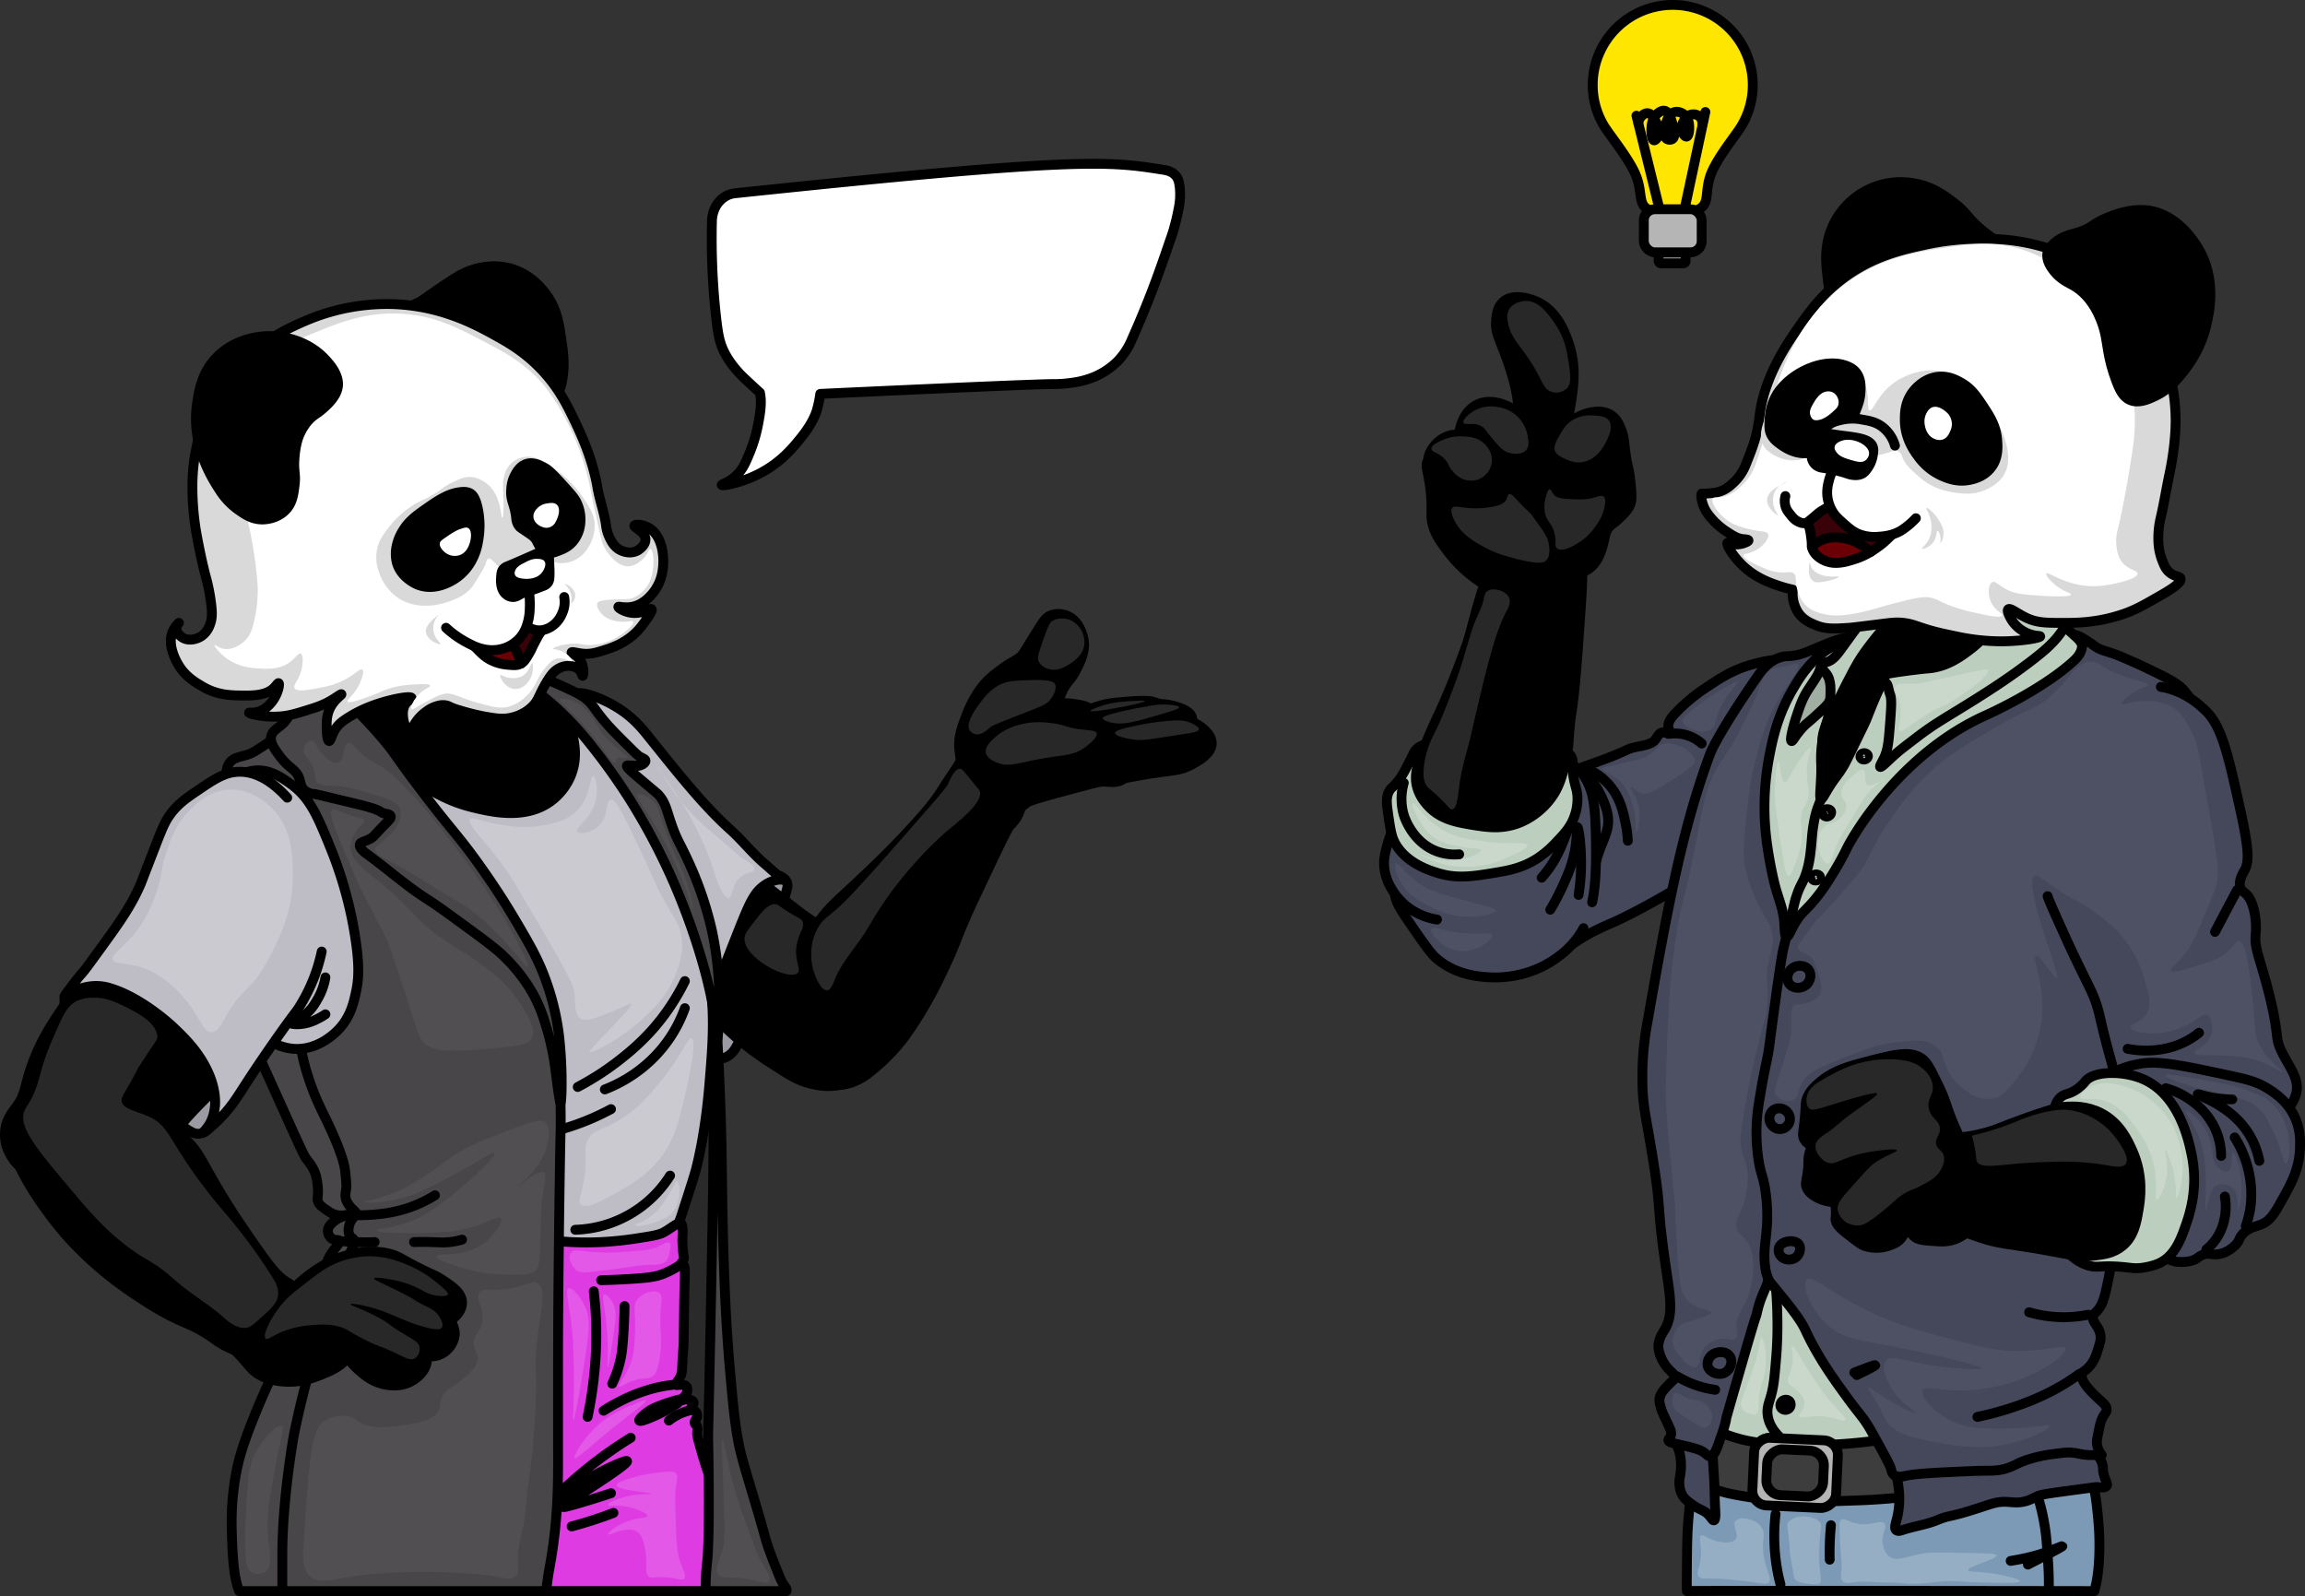 <svg id="Layer_1" data-name="Layer 1" xmlns="http://www.w3.org/2000/svg" viewBox="0 0 1872.43 1296.47">
    <rect x="0" y="0" width="1872.43" height="1296.47" fill="#333333" stroke="none"/>
    <defs>
        <style>
            .cls-1{fill:#9c9ba3;}.cls-1,.cls-13,.cls-14,.cls-15,.cls-16,.cls-17,.cls-18,.cls-19,.cls-2,.cls-20,.cls-21,.cls-3,.cls-4,.cls-5,.cls-6,.cls-7,.cls-8{stroke:#000;stroke-linecap:round;stroke-linejoin:round;stroke-width:8px;}.cls-2{fill:#2b2a2b;}.cls-4{fill:#bebdc6;}.cls-5{fill:#494649;}.cls-6{fill:none;}.cls-7{fill:#de3be2;}.cls-10,.cls-8{fill:#d9d9d9;}.cls-13,.cls-22,.cls-23,.cls-24,.cls-9{fill:#fff;}.cls-11{fill:#380208;}.cls-12{fill:#6a0006;}.cls-14{fill:#45485b;}.cls-15{fill:#7c9ab5;}.cls-16{fill:#bccebe;}.cls-17{fill:#a1afa2;}.cls-18{fill:#3d3d3d;}.cls-19{fill:#b5b5b5;}.cls-20{fill:#ffe600;}.cls-21{fill:#7f7f7f;}.cls-22{opacity:0.05;}.cls-22,.cls-23,.cls-24{isolation:isolate;}.cls-23{opacity:0.2;}.cls-24{opacity:0.15;}.cls-25{fill:#282828;}
        </style>
    </defs>
    <title>dialog</title>
    <g id="Layer_2" data-name="Layer 2">
        <g id="Layer_3" data-name="Layer 3">
            <path class="cls-1"
                  d="M138.33,972a51.79,51.79,0,0,0,13,12c3.93,2.55,6.56,4.21,10,4,8-.49,12.81-10.54,14-13a33.4,33.4,0,0,0,3-16c-.45-11.46-5.5-20-8-24-20.35-32.66-34.25-55-63-65-21-7.32-41.32-5.13-50,2-1.31,1.08-4.8,3.94-5,8-.31,6.25,7.39,11.23,10,13C87.66,910.17,130.33,961.06,138.33,972Z"
                  transform="translate(0 -67.03)"/>
            <path class="cls-2"
                  d="M541.33,945c.34-1.19,2.29-8,5-17,5.24-17.47,8.12-27.08,11-35,1-2.81,15.25-41.48,22-40,4.11.9,3.14,16.14,3,81,0,9.67.08,19.33,0,29-.39,49.94.28,100.17,1,154,1.18,88.31,1.77,132.47,2,134,3.77,25.55,10.15,54.82,0,60-7.93,4-22-8.65-29-15-20.78-18.79-32-41.58-41-68-8.59-25.09-18-52.52-19-91C494.64,1073.07,517.37,1028.22,541.33,945Z"
                  transform="translate(0 -67.03)"/>
            <path class="cls-1"
                  d="M590.33,771c4.25-1,12.83.66,30,4,10.24,2,17.3,4,19,9a8.57,8.57,0,0,1,0,5c-4.86,18.64-7.28,28-23,85a225.42,225.42,0,0,1-18,43c-1.2,2.19-3.81,6.73-9,9a16.53,16.53,0,0,1-10,1c-9.92-2.49-13.61-21.54-15-31C559,859.78,559.85,778.22,590.33,771Z"
                  transform="translate(0 -67.03)"/>
            <path class="cls-3"
                  d="M430.33,613c28.81,15,40.45,35.34,43,40,5,9.11,14.16,25.93,9,45-5.3,19.59-22.49,29.51-32,35-30.92,17.84-63.44,11-73,9a118.91,118.91,0,0,1-51-25c-15.73-13.17-23.83-27-29-36-12.24-21.32-23.42-40.8-18-56C290.8,592.85,375,584.12,430.33,613Z"
                  transform="translate(0 -67.03)"/>
            <path class="cls-3"
                  d="M607.33,775c11.67,9,20.93,16.26,27,21,13.56,10.59,15.77,12.38,21,16,7.35,5.08,10.68,6.87,21,14,7,4.82,12.7,9,14,10,17.87,13.58,37.28,57.56,20,89-2,3.59-9.15,16.64-24,22-11.83,4.27-22.72,1.56-29,0-9.21-2.29-15.93-6.56-29-15a254.1,254.1,0,0,1-30-22c-14.06-12.06-14-14.71-30-29-17.55-15.65-20.74-15.24-23-20C540,849.76,548,826.75,607.33,775Z"
                  transform="translate(0 -67.03)"/>
            <path class="cls-4"
                  d="M637.33,782c-7-2-18,3-24,12-4.13,6.19-6.92,12.49-15,33-9.21,23.38-13.82,35.06-15,39-10.7,35.74-5.66,48.28-11,50-17.89,5.76-82-132.5-80-191a247,247,0,0,0-1-28c-2.08-23.17-3.8-40.17-15-55-4.75-6.29-9-9.28-8-11,1.92-3.25,20.21,2.32,35,12,12,7.85,18.82,16.54,24,23,25.49,31.8,44.85,56,66,75,9.46,8.52,17.38,18.66,27,27C628.26,774.87,631.33,778,637.33,782Z"
                  transform="translate(0 -67.03)"/>
            <path class="cls-4"
                  d="M427.33,621c.45-.72,11.41,3.59,21,13a62.74,62.74,0,0,1,17,31c1.29,6,4.08,18.84-2,33a49.63,49.63,0,0,1-16,20c-20.79,15.11-48.27,8.53-63,5-16.69-4-28.27-10.47-38-16-30.92-17.57-29.08-29.2-48-38-33.46-15.56-84-1.11-102,29-2.12,3.54-4.21,8-7,20-4.19,18-10.63,55.92,5,136,7.76,39.76,13.69,52.68,22,64,11.41,15.55,23.94,23.5,32,29,73.83,50.34,71.84,98.32,136,124,22.11,8.85,49.27,13.93,55,15,17.5,3.27,33.67,6.19,55,5,29.26-1.63,38.32-1.79,44-8,3.66-4,8.15-11.93,11-18a102.94,102.94,0,0,0,5-13c6.44-19.93,9.66-29.9,11-35,1.66-6.33,7.76-30.57,11-70,2.48-30.12,4.16-50.65,1-79a303.34,303.34,0,0,0-20-80c-4.18-10.23-10.78-22.49-24-47-20.39-37.82-30.59-56.73-39-67C464.17,637.19,426.5,622.33,427.33,621Z"
                  transform="translate(0 -67.03)"/>
            <path class="cls-5"
                  d="M415.33,617c27.79,10.69,58,47,58,47a497.41,497.41,0,0,1,38,52,514.94,514.94,0,0,1,36,68c19.37,44.55,32.66,92.64,34,119,.11,2.06.44,10,1,10,.83,0,2-17.57,2-32a274.49,274.49,0,0,0-6-58,283.21,283.21,0,0,0-20-58c-6-13.09-7.94-14.84-12-26-5-13.7-5.19-19.84-12-27-.26-.27-4.5-3.85-13-11-7-5.94-12.77-10.73-12-12,.14-.23.43-.26,6,0,2.86.13,3.26.16,4,0,2.45-.53,5.12-2.38,5-4-.1-1.31-2-1.94-4-3s-4.31-3.36-9-8c-12.06-11.93-18.09-17.89-25-27-4.55-6-5.75-8.41-10-12-2.34-2-5.08-3.85-14-8-14.54-6.75-22.59-10.5-34-12-4.19-.55-4.16-.18-11-1-12.13-1.45-19.87-3.51-20-3s4.26,2,8,3c1.51.4,2.17.49,4,1C409.33,615,412.22,615.8,415.33,617Z"
                  transform="translate(0 -67.03)"/>
            <path class="cls-6" d="M457.33,984a199.78,199.78,0,0,0,39-16" transform="translate(0 -67.03)"/>
            <path class="cls-6"
                  d="M469.33,950a226.26,226.26,0,0,0,39-26,185.58,185.58,0,0,0,22-21,175.44,175.44,0,0,0,26-39"
                  transform="translate(0 -67.03)"/>
            <path class="cls-6" d="M491.33,952a114.12,114.12,0,0,0,31-18,109.08,109.08,0,0,0,34-48"
                  transform="translate(0 -67.03)"/>
            <path class="cls-6" d="M467.33,1066a94.45,94.45,0,0,0,77-44" transform="translate(0 -67.03)"/>
            <path class="cls-7"
                  d="M430.33,1072c4.17-.07,13.7,3,34,4,3.85.19,12.67.52,24,0a278.15,278.15,0,0,0,29-3c12-1.85,17.93-2.77,22-5,6.21-3.4,11.67-8.68,14-7,.42.31.7.82,1,3,.6,4.38,0,6.5,0,10a88.81,88.81,0,0,0,1,13,6.46,6.46,0,0,1,0,3c-.6,2.17-2.37,3.1-2,4,.26.62,1.14.28,2,1s1,2.22,1,5v5c-.32,3.48-.55,19.66-1,52-.08,5.68-.79,11.33-1,17-.22,5.87-.18,8.61-2,12-1.43,2.65-3.69,5.15-3,6,.33.4,1,0,3,0s3.89-.07,5,1c1.33,1.27,1.06,3.46,1,4a7.79,7.79,0,0,1-2,4c-2.06,2.62-4.18,3.65-4,4s3.21-1.54,7-1c.91.13,3.44.49,4,2,.76,2.06-2.84,4.39-2,6,.59,1.13,2.59.38,4,2a4.66,4.66,0,0,1,1,3c0,2.91-2.42,3.85-2,6,.27,1.37,1.31,1.2,2,3s.1,2.86,0,5c-.08,1.81.28,3.2,1,6a419.85,419.85,0,0,0,15,46c6.94,17.2,3.62,11.22,15,41,12.17,31.86,13.68,32.22,13,35.5h-216S397.22,1072.53,430.33,1072Z"
                  transform="translate(0 -67.03)"/>
            <path class="cls-6" d="M488.33,1107c9.08-.24,16.87-.63,23-1,16.15-1,21.34-1.86,27-4a75.41,75.41,0,0,0,15-8"
                  transform="translate(0 -67.03)"/>
            <path class="cls-6"
                  d="M482.33,1116c.85,7.19,1.72,16.74,2,28a318.42,318.42,0,0,1-2,43c-.94,8.35-2.45,18.89-5,31"
                  transform="translate(0 -67.03)"/>
            <path class="cls-6" d="M507.33,1128c-.12,9.87-.57,18.06-1,24-.6,8.34-.92,12.62-2,18a90.09,90.09,0,0,1-7,21"
                  transform="translate(0 -67.03)"/>
            <path class="cls-6"
                  d="M551.33,1204a130.42,130.42,0,0,0-18,6,35.64,35.64,0,0,0-11,7c-1.27,1.2-3.44,3.25-3,4,.85,1.43,10.59-2.93,13-4a119.48,119.48,0,0,0,18-10"
                  transform="translate(0 -67.03)"/>
            <path class="cls-6" d="M559.33,1213a43.42,43.42,0,0,0-16,8" transform="translate(0 -67.03)"/>
            <path class="cls-6"
                  d="M546.33,1192a118.19,118.19,0,0,0-12,2,133.08,133.08,0,0,0-30,11,148.36,148.36,0,0,0-14,8"
                  transform="translate(0 -67.03)"/>
            <path class="cls-6" d="M464.33,1307q8.17-2.17,17-5c6-1.93,11.65-3.95,17-6" transform="translate(0 -67.03)"/>
            <path class="cls-6"
                  d="M512.33,1235a336.74,336.74,0,0,0-39,28c-15.75,13.11-29.73,27.16-29,28,.46.53,6.48-4.6,22-15,12.41-8.31,19-12,25-15,5.8-2.87,17.34-8.17,18-7,1,1.67-20.84,16-27,20-15.62,10.25-25.63,15.66-25,17,.32.69,3.27-.06,10-2,7.3-2.1,17.18-5.08,29-9"
                  transform="translate(0 -67.03)"/>
            <path class="cls-5"
                  d="M580.33,884c-1.31,0,0,52.09-1,141-.23,20.15-.82,50.43-2,111-2,100.39-2.21,94.22-2,104,0,0,1.62,74.54-1,97a148.58,148.58,0,0,0-1,15,74.29,74.29,0,0,0,0,7.5h65.5c1-2.45-2.49-3.9-5.5-11.5-4.31-10.88-9-22-12-33-7.47-27.41-18.29-60.27-21-74-3.37-17.08-4.62-30.62-7-57-3.07-34.09-4.24-61.07-5-82-2.64-72.92-1-93.11-4-159C584,934.52,581.62,884,580.33,884Z"
                  transform="translate(0 -67.03)"/>
            <path class="cls-5"
                  d="M185.33,698c3.33,3.07,10.71-3.74,21-5,12.58-1.54,23.05,6,30,11,15.55,11.2,21.68,25.86,33,54a323.63,323.63,0,0,1,19,69c3.87,24.07,3,35.57,1,45s-4.51,20.83-14,31c-2.89,3.1-17.07,17.5-37,16a43.57,43.57,0,0,1-20-7c-18.69-11.45-25.09-31.43-26-31-1.52.72,14,35,14,35,39.52,87.33,40.11,89.29,43,93,1.8,2.31,6.63,8,8,16a56.79,56.79,0,0,1,1,11c-.17,3.73-.75,4.84,0,7,1,2.9,3.32,4.48,7,7,2.66,1.82,4.82,3.3,8,4,4.88,1.08,8.92-.37,9,0s-6.66,1.09-12,6c-1.64,1.51-4,3.75-4,7a7.69,7.69,0,0,0,3,6c2.67,2,5.21.65,6,2,1,1.8-2.82,5.29-6,10-3.77,5.59-4.62,10-6,14-6.17,17.85-36.62,66.75-59,124-7.4,18.94-10.17,29.18-12,38a220,220,0,0,0-4,51c.5,15.22,1.12,36,6,47.5h249c.73-1.84,1.49-10.4,3-18.5,7.19-38.57,7.06-68.51,7-97v-72c0-47.7,1-135.15,2-184a487.09,487.09,0,0,0-2-58c-1.19-12.69-2.61-22.46-3-25-6-39-33.94-69.57-76-129-11.47-16.2-27.74-39.85-54-75,0,0-42.26-56.57-64-52a68.06,68.06,0,0,0-7,2c-8.75,3-13.79,7-21,12-14.69,10.28-22,15.41-27,17-6.67,2.13-11.82,2.29-15,7C184,690.5,183.08,695.92,185.33,698Z"
                  transform="translate(0 -67.03)"/>
            <path class="cls-6"
                  d="M282.33,1054a156.34,156.34,0,0,0,28-1,109.12,109.12,0,0,0,22-5,103.36,103.36,0,0,0,21-10"
                  transform="translate(0 -67.03)"/>
            <path class="cls-6" d="M275.33,1075c3.41.45,11.09.8,15,1a138.24,138.24,0,0,0,14,0"
                  transform="translate(0 -67.03)"/>
            <path class="cls-6" d="M336.33,1076c5.87-.16,10.67-.09,14,0,6.6.19,9.88.55,15,0a56.58,56.58,0,0,0,10-2"
                  transform="translate(0 -67.03)"/>
            <path class="cls-6"
                  d="M245.33,923a199.8,199.8,0,0,0,15,44c4.21,8.76,18.33,36.43,20,51,1.33,11.57,1,14,1,14-.45,3.34-1.39,6.32,0,10a19.68,19.68,0,0,0,3,5c2.82,3.54,5,4.13,5,6,0,1.32-1.15,1.43-3,4a16.07,16.07,0,0,0-3,7c-.2,1.37-.64,4.39,1,7,1.21,1.93,2.24,1.51,3,3,1.24,2.41-.56,5.21-3,11-1.11,2.62-1.9,5.37-3,8-30.65,73.1-43,142-43,142s-9,50.22-9,95v29.5"
                  transform="translate(0 -67.03)"/>
            <path class="cls-5"
                  d="M266.33,615c-19.93,18.57-15.66,12.69-21,19-12.86,15.19-10,16.61-18,23-3.14,2.5-6.09,4.29-7,8-1.19,4.86,2,9.44,6,15,8.71,12.13,14.4,11.47,17,20,1,3.22,1.11,6.39,4,9a13.2,13.2,0,0,0,8,3c1.17.11,12.11,2.74,34,8,24.93,6,17.72,7.09,24,8,.79.11,3.48.47,4,2s-1.26,3.22-3,5c-11.33,11.55-10.48,11.54-13,13-5.32,3.08-8.45,2.74-9,5-.76,3.12,4.45,6.88,6,8,16.21,11.72,31.15,25.23,48,36,9.2,5.88,18.8,12.92,38,27,16.47,12.08,22.83,17.25,30,25a131.7,131.7,0,0,1,19,26c5.79,10.67,8.41,19.39,11,28a213.27,213.27,0,0,1,7,34c1.88,14.84,3.45,26,4,26,.93,0,1.94-26.21-1-53a204.4,204.4,0,0,0-10-44c-6.5-18.83-13.9-31.52-26-52-5.78-9.78-14.79-24.38-28-43-19.11-26.93-23.25-28.78-52-67-19.39-25.77-16.7-23.87-26-35-19.72-23.61-26.55-25.89-31-40-2-6.25-4-16.3-9-17C269.9,611.66,267.79,613.64,266.33,615Z"
                  transform="translate(0 -67.03)"/>
            <path class="cls-3"
                  d="M83.33,849c-10.86,4.44-18.57,16-34,39-7.18,10.73-16,23.93-23,43-6.82,18.63-5,24.15-13,35-2.88,3.92-7.67,9.37-9,18a33.3,33.3,0,0,0,1,14,39.56,39.56,0,0,0,8,14c10.49,11.51,32.16,11.25,43,11,8.53-.2,58.39-2.11,80-29,2-2.53,5.92-7.9,13-16,2.64-3,9.16-10.35,19-20,14.43-14.15,16.06-13.73,18-18,5.56-12.25-2.64-27.25-7-35C161.34,873,115.91,835.68,83.33,849Z"
                  transform="translate(0 -67.03)"/>
            <path class="cls-4"
                  d="M261.33,840a137.46,137.46,0,0,1-17,43c-3.73,6.26-3.8,5.29-15,21-17.11,24-30,44-30,44-7.06,11-12.11,19.3-22,29-5.51,5.4-11.65,10.36-12,10s2.56-2.76,5-7a33.68,33.68,0,0,0,4-12c1.95-12-3-24.54-4-27-7.48-18.44-20.26-30.78-30-40,0,0-24.25-23-50-31a37.64,37.64,0,0,0-14-2,38.89,38.89,0,0,0-19,6c-2.25,1.48-4.58,3.42-5,3s1.44-2.93,3-5c5.7-7.56,8.55-11.34,11-14s6.57-8.37,15-20c15.47-21.34,25-34.47,33-53,.39-.91-.1.22,12-31,4.73-12.2,7.18-18.42,11-24,6.52-9.51,14.15-14.65,22-20,14.16-9.65,22.76-15.5,34-16,19.3-.86,34,14.62,40,21"
                  transform="translate(0 -67.03)"/>
            <path class="cls-6"
                  d="M264.33,861a51.66,51.66,0,0,1-6,17c-2.59,4.57-6.06,10.69-13,15-4.72,2.93-9.21,3.89-9,5s4.85,1.11,7,1a35.76,35.76,0,0,0,14-4,53.46,53.46,0,0,0,7-4"
                  transform="translate(0 -67.03)"/>
            <path class="cls-3"
                  d="M98.33,967a99.43,99.43,0,0,1,29,9,94.11,94.11,0,0,1,25,18c9,9.17,11.22,15.38,22,34,3.62,6.26,11.78,20.05,22,35,18.12,26.5,27.18,39.74,36,45,1.71,1,6.41,3.63,9,9,1.8,3.73,2.3,8.18,1,15-1.52,8-5.55,29.09-22,35-8,2.87-15.51.93-23-1a68,68,0,0,1-23-11c-21-15-25.47-11.23-55-30-13.46-8.55-39.94-25.64-66-55,0,0-18.14-20.44-32-45a177.18,177.18,0,0,1-10-21c-2.75-6.92-4.12-10.38-4-12C8.6,975.57,58.75,960.86,98.33,967Z"
                  transform="translate(0 -67.03)"/>
            <path class="cls-3"
                  d="M178.33,1150c-.64,4.44,5.47,5.43,20,22,4.84,5.52,6.5,8.07,11,11,6.85,4.46,13.53,5.41,18,6,15.12,2,27.11-2.64,33-5,8-3.2,15.82-6.33,22-14,8.7-10.8,3.34-17.22,10-24,8.84-9,27.85-7.42,57-5,5.1.42,13.71,1.29,20-4,.62-.52,6.16-5.32,6-12-.19-8.1-8.63-13.57-17-19-5.33-3.45-5.75-2.81-18-9-14.4-7.27-15.55-9-22-11a56.55,56.55,0,0,0-21-2c-27.41,1.68-47.88,19.63-54,25-3,2.6-4.41,4.18-9,8a179.15,179.15,0,0,1-24,17C189.74,1145.88,179.17,1144.16,178.33,1150Z"
                  transform="translate(0 -67.03)"/>
            <path class="cls-3"
                  d="M300.33,1119c17,2.17,26.75,16.2,37,31,11,15.9,9.49,23.11,9,25-2.19,8.45-10.24,13-12,14-8.11,4.59-16.15,3.55-20,3-11.14-1.6-18.33-7.91-23-12-9.8-8.6-14-18.12-17-25-4.89-11.35-7.67-17.78-5-24C273.58,1121.09,289.16,1117.57,300.33,1119Z"
                  transform="translate(0 -67.03)"/>
            <path class="cls-3"
                  d="M300.33,1104c6.14-6.51,25.12,2.7,34,7,17.09,8.29,25.26,18.45,29,24,6.68,9.91,6.2,15.41,6,17a20.14,20.14,0,0,1-11,15c-7.94,3.9-16.06.85-21-1-19.39-7.27-28-26.22-32-35C301.17,1121.86,295.42,1109.2,300.33,1104Z"
                  transform="translate(0 -67.03)"/>
            <path class="cls-3"
                  d="M649.33,845a129.78,129.78,0,0,1,17-31c6.84-9.18,12.51-14.19,22-23,13.27-12.33,30.47-28.29,46-45,14.14-15.21,23.46-25.23,32-39,5.22-8.41,11.15-16.37,16-25,5.43-9.66,6-12.21,9-13,7.74-2.06,16.63,11.7,33,37,2.27,3.51,5.08,8,5,14-.12,9.11-6.86,15.77-9,18s-10.75,20.47-28,57-13.66,34.63-29,66a324.06,324.06,0,0,1-29,49,159.65,159.65,0,0,1-29,29,45.54,45.54,0,0,1-10,6,41,41,0,0,1-24,3,41.69,41.69,0,0,1-11-4C641.59,933.39,634.74,884,649.33,845Z"
                  transform="translate(0 -67.03)"/>
            <path class="cls-3"
                  d="M784.33,691c-3.71-2.82-4.27-8.07-5-15-1-9.69,1.58-16.88,5-26,2.58-6.89,8.5-22.18,21-33,1.82-1.57,5.17-4.26,9-7,8.63-6.18,10-5.73,14-9,3.22-2.65,3.14-3.64,14-21,5.6-9,7.34-11.44,11-13,5.9-2.52,11.78-.46,13,0,11.41,4.29,13.8,18.65,14,20,1.41,9.33-2.43,16.93-6,24-4.9,9.69-7.78,9.2-12,19-3.44,8-2.42,10.39-6,17a47.43,47.43,0,0,1-12,14C833.09,670.47,797.15,700.75,784.33,691Z"
                  transform="translate(0 -67.03)"/>
            <path class="cls-3"
                  d="M795.33,704c-.8-16,7-27.91,11-34,2.07-3.14,14.84-22,39-29a61.34,61.34,0,0,1,28-2c3.42.58,7.15.85,11,3a24.27,24.27,0,0,1,7,6c11,13.38,8.7,22.58,19,34,3.56,4,7.41,6.81,7,11-.39,3.91-4.24,6.49-5,7-5,3.34-10.25,2.1-16,2-2.68,0-4,.18-22,5-24.69,6.63-37.1,10-40,12-13.12,9.12-13.07,19.13-20,19C805,737.83,796.12,719.7,795.33,704Z"
                  transform="translate(0 -67.03)"/>
            <path class="cls-3"
                  d="M879.33,647c-.29-2.43,11.43-5.93,15-7,5.71-1.71,10.89-2.16,21-3,15.56-1.29,19.28-.45,21,0,5.44,1.43,14.36,5.16,14,8C949.37,652.71,880,652.82,879.33,647Z"
                  transform="translate(0 -67.03)"/>
            <path class="cls-3"
                  d="M882.33,655c-.08-4,8.3-7.24,18-11,10.28-4,18.21-4.34,33-5,10.51-.47,16.18.13,22,2,4.43,1.42,11.82,3.8,13,9,1.08,4.73-3.52,9.47-5,11C945.41,679.48,882.55,665.86,882.33,655Z"
                  transform="translate(0 -67.03)"/>
            <path class="cls-3"
                  d="M888.33,670c3.16-7.85,16.44-10.23,43-15,27.35-4.91,35.68-2.94,42,1,1.7,1.06,11.15,7,11,15-.16,8.26-10.34,13.88-16,17-10.9,6-15.91,4.23-43,9-16.11,2.84-19,4.3-24,2C891.26,694.35,884.42,679.7,888.33,670Z"
                  transform="translate(0 -67.03)"/>
            <path class="cls-3"
                  d="M313.33,320c1.09-3.16,10.85.41,26-7,5-2.43,5.64-3.66,15-10,13.13-8.9,19.7-13.35,27-16,4.43-1.61,17.56-6.18,33-2,17.41,4.71,26.87,17.6,30,22,8.23,11.57,9.82,22.7,12,38,1.32,9.24,2.74,19.89,0,33-1,4.91-1,2.38-7,22-3.21,10.51-3.82,13.21-6,14-6.59,2.38-18.62-15.86-23-22C384.57,341.82,310.41,328.45,313.33,320Z"
                  transform="translate(0 -67.03)"/>
            <path class="cls-8"
                  d="M145.33,573a8,8,0,0,0-2,4c-.33,3.18,2.42,6.41,5,8,4.85,3,11.13,1.43,15-1a18.29,18.29,0,0,0,7-9c2.06-4.91,2.24-9.8,1-19a153.06,153.06,0,0,0-4-20s-3.71-13-8-37a225.34,225.34,0,0,1-3-40c.29-11.08,1.7-46.78,26-81,21.9-30.84,50.45-43.68,65-50a168.27,168.27,0,0,1,69-14c40.08.65,68.66,16,85,25,11.76,6.49,26.52,14.8,41,31,12.76,14.28,19.23,27.88,25,40,4.34,9.12,14,29.54,18,53,1.76,10.45,5.63,20.5,7,31a31.62,31.62,0,0,0,4,12,18.93,18.93,0,0,0,6,7c3.91,2.56,10.54,4.3,16,1,.33-.2,6.3-3.91,6-9-.36-6.18-9.7-9.38-9-11,.54-1.24,6.78-1.17,12,2,10.59,6.43,12.64,23,11,34a37.7,37.7,0,0,1-9,20c-2.17,2.42-7.6,8.47-16,10-6,1.08-10.87-.56-11,0-.23,1,6.33,5.23,14,5,7.28-.22,11.87-4.39,13-3,.28.35.67,1.44-4,8-3.66,5.13-5.91,8.3-10,12-9,8.13-18.36,11.21-24,13-6.78,2.15-11.54,3.66-18,3-4.32-.44-8.7-1.79-9-1s3.28,1.74,6,5c4.59,5.51,3.82,13.82,3,14-.47.1-.55-2.62-3-5-3.61-3.5-9.1-3.07-10-3a16.76,16.76,0,0,0-8,3c-1.89,1.26-4.82,3.63-10,13s-5.27,12.39-10,17a34,34,0,0,1-5,4,35.48,35.48,0,0,1-12,5c-7,1.59-12.67.65-22-1a180.59,180.59,0,0,1-20-5,56.47,56.47,0,0,1-6-2c-2.25-1-3.12-1.62-5-2a14.23,14.23,0,0,0-5,0,26.06,26.06,0,0,0-11,5,33.71,33.71,0,0,0-10,11,14.9,14.9,0,0,0-2,6c-.2,2.4.37,3.86,0,4-.68.26-3.29-4.31-5-9a26,26,0,0,1-2-10,15.92,15.92,0,0,1,1-6c1.91-4.8,6.32-6,6-7-.4-1.23-7.31-.71-18,2-15.24,3.87-25.28,8.93-32,13-7.14,4.33-9.49,6.92-11,9-4.1,5.65-4.62,11.16-6,11-1.58-.19-2-7.46-2-11,0-4.36,0-9,2-14,3.42-8.38,10.44-12.47,10-13s-5.07,3.47-12,7a84.3,84.3,0,0,1-13,5c-11.06,3.51-17,5.4-25,6-13.79,1-25.06-2.41-25-3,0-.33,3.51.45,8-1a21.35,21.35,0,0,0,9-6c6.46-6.85,8.14-16.46,7-17-.55-.26-1.73,1.57-3,3-6.45,7.23-18,7.1-27,7s-20.66-.24-33-8c-2.54-1.6-12.89-6.77-19-18-.51-.94-9-15-4-26A20.66,20.66,0,0,1,145.33,573Z"
                  transform="translate(0 -67.03)"/>
            <path class="cls-9"
                  d="M221.33,357c-17.18,17-21.3,38.09-24,53-6.26,34.54.91,66.66,5,85a334.75,334.75,0,0,1,7,48,109.81,109.81,0,0,1-3,29c-1.7,7.34-3.28,10.87-6,14-4.28,4.93-11.94,9.5-19,8-4.13-.88-6.57-3.51-7-3-.62.73,4,6.66,10,11,9.62,6.92,20,7.69,25,8,7.65.47,17.73,1.1,26-5,4.7-3.47,7.05-7.81,9-7,2.2.92,1.63,7.48,1,11-1.84,10.35-7.62,14.09-6,17,1.8,3.25,10.64,1.58,19,0,7-1.33,13.92-2.63,22-7,8.42-4.55,12.25-9.27,14-8,2.18,1.58-1.71,10.35-2,11-4.32,9.61-11,13.36-10,15s9.5-1.29,17-4c10.83-3.91,11-5,18-7,8-2.3,13.86-2.64,20-3,3.83-.22,11.61-.68,12,1,.31,1.32-4.36,2.31-9,7s-7.27,10.84-6,12c1,.93,4.14-1.81,12-6,5.64-3,9.47-5,13-6,8.29-2.23,11.92,2.37,29,7,12.07,3.27,18.1,4.9,25,3,11-3,17.91-12.47,19-14,4.28-6,4.29-9.91,11-18,4.25-5.13,6.68-6.48,9-7,6.14-1.37,11.23,3.15,12,2s-2.83-5.7-8-8c-4-1.76-6.93-1.27-7-2-.11-1.14,7-3.44,15-4,8.19-.57,8.86,1.27,16,1a45.34,45.34,0,0,0,22-7c6.43-3.9,13.06-10,12-12-.73-1.37-4.29.67-11,0-1.78-.18-11.25-1.12-16-8-.87-1.27-3.17-4.59-2-7,.63-1.31,2.3-2.38,13-3,10.32-.6,11.27.26,15-1a24.41,24.41,0,0,0,11-8c4.47-5.49,5.42-11.19,6-15,1.21-7.92,0-16.75-2-17-1.25-.16-1.62,3.15-5,7-.54.62-5.71,6.36-12,7-9.82,1-17.64-10.93-19-13-3.26-5-4-8.81-7-23-1.64-7.67-3.6-15.28-5-23-10.46-57.77-41-91-41-91-15.15-16.48-30.76-24.56-49-34-19.23-10-37-19.12-62-21-29.92-2.24-53,7.22-72,15C240.74,343.39,231.13,347.33,221.33,357Z"
                  transform="translate(0 -67.03)"/>
            <path class="cls-10"
                  d="M306.25,513.5c1.42-7.37,5-12.12,9.25-17.75A78.81,78.81,0,0,1,331.75,480c10.69-7.86,12.75-5.65,25.5-14.75a65.84,65.84,0,0,1,11-6.75c4.61-2.2,8.34-4,13-4,8.46,0,14.62,5.69,15.75,6.75,10.66,10,9.61,26.4,11,26.25s1-13.55,1-15.25c-.17-9.74-1-13.17.75-19a19.31,19.31,0,0,1,16.5-15c9.16-1.51,16.74,4.09,26.75,11.5a89.08,89.08,0,0,1,22,23.5c4.61,7.19,7.46,11.77,8,18.75a32.78,32.78,0,0,1-5,19.5,26.69,26.69,0,0,1-9.25,9.5,24.92,24.92,0,0,1-13.25,3.5c-8.35-.28-8.57-5-16.25-5.75-6.82-.67-16.16,2.11-22.5,7.75-2.58,2.3-4.41,4.84-7,4.5-1.41-.19-2.1-1.11-7-6-3.57-3.57-4.65-4.51-5.75-4.25-1.63.39-2.24,3.18-2.5,4.25,0,0-.8,3.29-9.75,17-5.29,8.11-14.16,11.47-19.5,13.5-3.13,1.19-25.56,9.3-43.25-3.75a41.25,41.25,0,0,1-13.25-17.5C307.38,530.83,304.4,523.06,306.25,513.5Z"
                  transform="translate(0 -67.03)"/>
            <path class="cls-3"
                  d="M249.33,410c4.63-5.7,7.72-6.31,13-11,3.38-3,10.55-9.37,12-17,2-10.42-7.27-20.1-11-24-14.5-15.16-38.63-21.46-60-16-4.62,1.18-17.34,4.61-28,16-11.21,12-13.45,25.61-15,35-5.83,35.38,12,62.75,18,72a57.58,57.58,0,0,0,15,16c5.27,3.75,11.33,8.06,20,8,1.6,0,11.83-.24,19-8,5.25-5.68,6.07-12.37,7-20,1.19-9.75-1.09-10.25,0-23,.86-10,2.75-15.14,4-18A44.63,44.63,0,0,1,249.33,410Z"
                  transform="translate(0 -67.03)"/>
            <path class="cls-3"
                  d="M322.33,510a29.54,29.54,0,0,0,0,14c3.42,12.47,16.23,17.7,17,18,15.34,6,29.65-4.31,32-6a41.18,41.18,0,0,0,12-14,47.88,47.88,0,0,0,5-15,68,68,0,0,0,0-26c-2-10.22-4.93-12.34-6-13-2.18-1.36-5-1.84-10-1-6,1-12,3.39-23,11s-17,11.86-22,20A37.23,37.23,0,0,0,322.33,510Z"
                  transform="translate(0 -67.03)"/>
            <path class="cls-9"
                  d="M357.33,508c.32-1.49,2.55-3,7-6,5.52-3.71,7.88-4.61,9-5,3.55-1.24,5.45-1.9,7-1,3.14,1.82,2.59,8.68,1,13-.74,2-2.63,7.14-8,9a12.65,12.65,0,0,1-10-1C360.37,515.32,356.57,511.52,357.33,508Z"
                  transform="translate(0 -67.03)"/>
            <path class="cls-3"
                  d="M415.33,464a26.82,26.82,0,0,1,3-11c1.36-2.49,3.93-7.24,9-9,5.76-2,11.34,1,15,3,2.27,1.23,4.59,2.84,13,12,7.56,8.24,11.37,12.43,13,16a31.81,31.81,0,0,1,3,18,26.29,26.29,0,0,1-6,14c-4,4.61-8.41,6.28-13,8-5.79,2.17-8,1.46-9,1-1.41-.65-2.29-1.78-4-4-3.36-4.37-2.66-5.31-5-8-1.37-1.58-3.58-3-8-6-2.72-1.82-3.85-2.39-5-4a11.9,11.9,0,0,1-2-6C418.12,476,414.38,474,415.33,464Z"
                  transform="translate(0 -67.03)"/>
            <path class="cls-9"
                  d="M433.33,487c-.23-3.44,2-6,3-7a13.26,13.26,0,0,1,8-4c2.39-.39,5.83-1,8,1,3.44,3.1,1.22,10.32-1,14a8.28,8.28,0,0,1-11,4C437.58,494,433.62,491.27,433.33,487Z"
                  transform="translate(0 -67.03)"/>
            <path class="cls-11"
                  d="M447.33,572c.35.57-3.36,2.61-7,7-2.07,2.5-3.38,5-6,10-2.42,4.63-2.2,4.88-4,8-2.8,4.84-4.23,7.32-6.8,8.87a44.79,44.79,0,0,0-2.2-5.87c-1.63-3.82-3.27-7.66-7-11a16.08,16.08,0,0,0-4.18-2.77,27,27,0,0,0,5.18-4.23c3-3.37,3.37-5.89,7-8a15.76,15.76,0,0,1,8-2c4.34.1,5,2,9,2C444,574,447,571.45,447.33,572Z"
                  transform="translate(0 -67.03)"/>
            <path class="cls-12"
                  d="M423.53,605.87l-.2.13c-3,1.74-6,1.46-11,1a36.1,36.1,0,0,1-14-4c-4.51-2.38-7.09-5-11-9-3.7-3.77-6.71-6.84-6-8,1.29-2.1,11.93,6.53,23,3a25.16,25.16,0,0,0,5.82-2.77,16.08,16.08,0,0,1,4.18,2.77c3.73,3.34,5.37,7.18,7,11A44.79,44.79,0,0,1,423.53,605.87Z"
                  transform="translate(0 -67.03)"/>
            <path class="cls-6"
                  d="M410.15,586.23a25.16,25.16,0,0,1-5.82,2.77c-11.07,3.53-21.71-5.1-23-3-.71,1.16,2.3,4.23,6,8,3.91,4,6.49,6.62,11,9a36.1,36.1,0,0,0,14,4c5,.46,8,.74,11-1l.2-.13c2.57-1.55,4-4,6.8-8.87,1.8-3.12,1.58-3.37,4-8,2.62-5,3.93-7.5,6-10,3.64-4.39,7.35-6.43,7-7s-3.38,2-8,2c-4,0-4.66-1.9-9-2a15.76,15.76,0,0,0-8,2c-3.63,2.11-4,4.63-7,8A27,27,0,0,1,410.15,586.23Z"
                  transform="translate(0 -67.03)"/>
            <path class="cls-6"
                  d="M410.15,586.23a16.08,16.08,0,0,1,4.18,2.77c3.73,3.34,5.37,7.18,7,11a44.79,44.79,0,0,1,2.2,5.87"
                  transform="translate(0 -67.03)"/>
            <path class="cls-13"
                  d="M419.33,568a29.89,29.89,0,0,0,9,8,19.3,19.3,0,0,0,8,3c6.65.71,11.69-3,13-4a22.75,22.75,0,0,0,7-9,24.2,24.2,0,0,0,2-6,22.49,22.49,0,0,0,0-8"
                  transform="translate(0 -67.03)"/>
            <path class="cls-13"
                  d="M429.33,545a75.08,75.08,0,0,1,1,16,44.66,44.66,0,0,1-2,13,31.07,31.07,0,0,1-5,10,29.59,29.59,0,0,1-15,10,32.09,32.09,0,0,1-17,0c-4.46-1.06-7.62-2.71-12-5a79.78,79.78,0,0,1-11-7c-2.46-1.86-4.47-3.6-6-5"
                  transform="translate(0 -67.03)"/>
            <path class="cls-3"
                  d="M407.33,533a7,7,0,0,1,1-3,7.93,7.93,0,0,1,4-3c3.79-1.5,18.55-7.94,23-10,1.31-.61,3.54-1.67,6-1a7.4,7.4,0,0,1,4,3c1.06,1.61.72,2.5,1,9a59.12,59.12,0,0,1,0,8,8.21,8.21,0,0,1-1,4,7.77,7.77,0,0,1-4,3c-14.8,5.82-14.89,4.67-19,7-1.61.91-3.44,2.13-6,2a9,9,0,0,1-5-2C405.78,545.66,406.87,536.74,407.33,533Z"
                  transform="translate(0 -67.03)"/>
            <path class="cls-9"
                  d="M418.33,534a4.4,4.4,0,0,1,0-3c1-3.33,4.22-5.06,8-7,3.41-1.75,6.19-3.13,10-3,2,.07,4.73.16,6,2,1.74,2.5-.3,6.78-2,9-5,6.59-14.77,5.18-16,5C422.64,536.76,419.31,536.27,418.33,534Z"
                  transform="translate(0 -67.03)"/>
            <path class="cls-10"
                  d="M359,564.75a12.71,12.71,0,0,0-5,5,15.4,15.4,0,0,0-2,8.75c.59,7.13,6.43,11,5.75,11.75-.83.94-11.06-3.28-11.75-9.75C345.16,572.55,359.12,564.89,359,564.75Z"
                  transform="translate(0 -67.03)"/>
            <path class="cls-10"
                  d="M406.5,615.5c.57-.66,2.78,1.62,7.75,2.25a17.74,17.74,0,0,0,9-1c6.76-3,7.84-11.34,9-11s1.78,10.82-4.75,17c-1.06,1-4.49,4.25-9.25,4C410.33,626.34,405.49,616.67,406.5,615.5Z"
                  transform="translate(0 -67.03)"/>
            <path class="cls-10"
                  d="M459,541.5c-.4.41,3.91,3.27,5,9,.7,3.69-.35,6.32.25,6.5s3.25-3.17,3-6.75C466.85,544.53,459.49,541,459,541.5Z"
                  transform="translate(0 -67.03)"/>
        </g>
        <g id="Layer_6" data-name="Layer 6">
            <path class="cls-14"
                  d="M1276.33,782c16.27,3,25.88-.24,28-1,20.43-7.37,36-30.63,33-49-4.84-29.48-57.54-46-95-35-6.61,2-30.34,8.94-34,25C1203.1,745,1241.5,775.48,1276.33,782Z"
                  transform="translate(0 -67.03)"/>
            <path class="cls-15"
                  d="M1374.33,1278c-.2,1.12-2,11.8-3,26-.78,10.74-.87,19.69-1,35-.11,13.15-.16,19.23,0,20.5,0-.5,331,0,331,0,.76-3,3.45-11.52,4-30.5a227.65,227.65,0,0,0-1-29c-1.35-13.48-2.47-24.79-7-37a111.55,111.55,0,0,0-22-34C1628.87,1180.11,1382.61,1231.53,1374.33,1278Z"
                  transform="translate(0 -67.03)"/>
            <path class="cls-3"
                  d="M1470.33,711c1.21-20.84,2-35.19,7-55,2.92-11.69,8.5-33.29,23-58,12.1-20.61,24.45-41.66,50-53a82.29,82.29,0,0,1,29-7c31.21-1.53,70.44,15.37,74,38s-29.28,44.81-62,67c-44.52,30.19-62.63,26.23-87,55-18.61,22-26.34,45.87-32,44C1468.68,740.79,1469.23,729.93,1470.33,711Z"
                  transform="translate(0 -67.03)"/>
            <path class="cls-14"
                  d="M1279.33,694c-.29-1.73,7.27-4.13,18-8,26.91-9.7,22.1-10,31-12,7.39-1.64,13.68-2.08,17-7,1.11-1.65,2.36-4.49,5-5s5.09,1.86,6,1-.62-2.82-1-5c-.79-4.48,2.87-8.73,6-12a145.12,145.12,0,0,1,21-18c12.72-8.59,21.81-14.65,34-19a121.39,121.39,0,0,1,14-4,73.24,73.24,0,0,1,13-2c1.49-.07,10.43-.52,14,1,8.82,3.75,9.6,30,3,57-11.57,47.34-45.27,94.78-89,122-33.57,20.89-58,32-58,32-10.16,4.62-19.76,8.21-33,17-6.49,4.31-12.25,8.81-13,8-1.09-1.18-4.33-13.25,3.5-28.5,5.52-10.76,20.65-17.16,23.5-34.5,5.23-31.81,19.72-34.73,7-62-3-6.4-6.84-13.57-13-18C1284.57,694.29,1279.57,695.4,1279.33,694Z"
                  transform="translate(0 -67.03)"/>
            <path class="cls-6" d="M1357.33,663a32.86,32.86,0,0,1,25,8" transform="translate(0 -67.03)"/>
            <path class="cls-14"
                  d="M1286.33,821c-7.43,13.94-18,21.52-23,25-22,15.37-45.22,15.19-51,15-7.8-.26-28.33-.94-45-15-5-4.25-10-11.5-20-26-8.65-12.57-13-19-14-25s-.7-16.67,14-36c34-44.75,77.14-47.22,114-68,2.14-1.21,7.79-4.47,14-3,3.71.88,8.78,3.71,14,14,5,9.81,6.41,19.16,7,43,.86,34.78-1.38,47.58-3,55"
                  transform="translate(0 -67.03)"/>
            <path class="cls-14"
                  d="M1252.33,780c11-12.28,15.71-24.49,19-33,5.06-13.07,8.19-21.15,7-31-2-16.56-15.32-30.58-28-37-41.83-21.17-101,28.15-113,49a116.56,116.56,0,0,0-10,24c-2,7.3-3.14,11.45-3,17,.5,19.26,15.85,32.24,18,34a53.14,53.14,0,0,0,25,11"
                  transform="translate(0 -67.03)"/>
            <path class="cls-16"
                  d="M1163.33,671c-2.56.13-7.74.46-12,4-2.66,2.21-2.76,3.84-7,12-3.73,7.18-5.62,10.81-9,15-4.1,5.08-5.3,4.67-7,8-2.23,4.38-2,8.79-1,16,1.83,12.8,2.74,19.19,5,24,8.22,17.48,28,23.78,35,26,16.07,5.11,29.2,2.94,47,0,11-1.82,22.69-3.87,35-12a83.58,83.58,0,0,0,15-13c6.57-6.9,12-12.61,15-22a40,40,0,0,0,2-16c-.47-5.32-1.82-7.1-3-14-1.5-8.77-.35-11.93-1-15C1273.41,665.48,1208.13,668.76,1163.33,671Z"
                  transform="translate(0 -67.03)"/>
            <path class="cls-3"
                  d="M1152.33,687a33.41,33.41,0,0,0-2,15c1.18,10.38,7.56,17.39,10,20,10.12,10.83,23.29,13,35,15,12.18,2,25.1,4.21,40-2a60.21,60.21,0,0,0,27-23c4.34-7,6.19-13.59,8-20a111.83,111.83,0,0,0,4-24c1.87-29.44,3.13-13,8-82,1.6-22.73,2.65-36.52,3-48,.26-8.39.06-12.23,1-20,1.11-9.24,2.21-10.66,1-12-5.57-6.16-31.32,21.46-59,23-3.28.18-12.91.35-19,7a19.3,19.3,0,0,0-4,7c-5.85,16.83-8.79,31.34-13,45-.92,3-2.28,6.65-5,14-3.09,8.33-9.46,25.44-19,46A365.34,365.34,0,0,0,1152.33,687Z"
                  transform="translate(0 -67.03)"/>
            <path class="cls-6"
                  d="M1259.33,806a182.86,182.86,0,0,0,10-19c3.89-8.58,7.82-17.26,10-29,2.15-11.58,1.26-19,2-19,1.09,0,3.41,15.82,3,33a165,165,0,0,1-2,22"
                  transform="translate(0 -67.03)"/>
            <path class="cls-6" d="M1290.33,692a51.26,51.26,0,0,1,18,14c7.86,9.74,10.13,20.3,12,29a96,96,0,0,1,2,15"
                  transform="translate(0 -67.03)"/>
            <path class="cls-6" d="M1140.33,703a47.08,47.08,0,0,0,0,26c.46,1.56,7.18,22.94,28,30a41.94,41.94,0,0,0,17,2"
                  transform="translate(0 -67.03)"/>
            <path class="cls-3"
                  d="M1254.33,527c1.56.67,8.21,2.68,13,4,6.43,1.77,8.27,2,10,2a24.3,24.3,0,0,0,12-3c8.77-5.11,11.73-16.25,13-21,1.57-5.89,1.35-9.74,5-14,1.76-2,2.69-2.19,6-5,1.12-1,7.17-6.09,10-11s2.23-10.62,1-22c-1.14-10.61-2.28-10-4-23-1.18-9-1-11.66-3-17-1.74-4.53-3.74-9.76-9-13-5.93-3.66-12.45-2.58-16-2a40.22,40.22,0,0,0-17,8C1251.25,429.68,1238,519.94,1254.33,527Z"
                  transform="translate(0 -67.03)"/>
            <path class="cls-3"
                  d="M1164.33,495c-2.87-9.09-.58-11.4-2-27-1.66-18.31-5.56-23.28-2-27,4.24-4.42,11,1.36,27,0,12.16-1,12.56-4.72,28-7,10.85-1.6,18.62-2.75,27,1,9.57,4.28,14.34,12.44,17,17,7.45,12.75,7.22,25.15,7,37-.19,10.21-.52,21.16-7,33a56.46,56.46,0,0,1-12,15c-5.29,4.69-13.42,11.9-24,12-7,.07-12-3.29-22-10a106.65,106.65,0,0,1-26-25C1170,506.8,1166.63,502.26,1164.33,495Z"
                  transform="translate(0 -67.03)"/>
            <path class="cls-3"
                  d="M1256.33,458c1.23,7.1,4.26,10.26,5,11,5.26,5.22,12.76,5.08,17,5,3.54-.07,16.33-.31,24-10,5.2-6.57,5.12-13.78,5-24-.13-11.4-.24-21.28-7-26-9.35-6.52-24.16,1.92-26,3C1258.92,426,1254.1,445.14,1256.33,458Z"
                  transform="translate(0 -67.03)"/>
            <path class="cls-3"
                  d="M1162.33,448a13.22,13.22,0,0,1-2-5c-1.07-6.51,3.52-12.17,5-14a25.23,25.23,0,0,1,9-7c10.8-4.86,22,.07,24,1,17.52,8.14,20.24,29.89,21,36,.66,5.31,1.27,10.81-2,16-5.42,8.6-16.88,9-18,9-9.93.18-16.9-6.23-21-10C1172.38,468.52,1173.9,466.68,1162.33,448Z"
                  transform="translate(0 -67.03)"/>
            <path class="cls-3"
                  d="M1185.33,426a34.25,34.25,0,0,1,1-12c.76-2.74,3.62-13,13-18,9.65-5.09,19.91-1.18,23,0,17.62,6.71,23.31,26.2,25,32,1.59,5.44,3.71,13.08,1,22-.9,3-3.6,11.88-12,16a21.67,21.67,0,0,1-11,2c-4.08-.24-8.57-1.56-15-6C1204.78,458.17,1187.08,446,1185.33,426Z"
                  transform="translate(0 -67.03)"/>
            <path class="cls-3"
                  d="M1233.33,417c-.08-13.24.67-17.8-1-28-2.38-14.58-7.82-29.21-10-35-4.66-12.39-7.84-17.76-7-27,.35-3.81,1-10.7,6-15,9.07-7.76,25.14-.83,27,0,17.05,7.61,23.33,26.13,26,34,6.59,19.42,3.74,36.51,1,53a167.72,167.72,0,0,1-10,35c-3.62,9.37-16.43,42.53-24,41S1233.45,436.83,1233.33,417Z"
                  transform="translate(0 -67.03)"/>
            <path class="cls-16"
                  d="M1451.33,616c10-11.06,19-16,19-16,2.3-1.26,7.23-3.53,17-8,6-2.75,10.45-4.75,11-5,21.93-9.89,42.66-23.82,44-22,.74,1-5.24,5.64-14,15a219.12,219.12,0,0,0-27,36c-4.76,8-10.31,17.35-15,31-2.82,8.2-6.52,19-7,33-.21,6.22.38,7.84,0,18-.42,11.06-1.44,17.6,0,18,.94.26,2.18-2.3,5-7,6.75-11.28,8.38-11.23,14-21,1.12-2,3.1-6,7-14,6.79-13.94,10.19-20.9,11-23,1-2.48,6-15.68,11-26a12.79,12.79,0,0,1,4-5c4.64-3.34,10.63-2.21,12-2,12.14,1.86,41.89-10.42,57-19,26.94-15.3,44.23-39.78,57-37a33.14,33.14,0,0,1,6,2c5.3,2.44,7.17,5.28,14,12,3.2,3.15,6.13,5.77,12,11,7.88,7,8.3,7,9,8,8,12-27,48-27,48-37,38.11-56.57,48.84-90,79-18.76,16.92-38.79,35-62,62-2.85,3.32,114.43,442.55,62,455-80,19-188,5.39-194,4-3.44-.8,39.26-403,33-453-3.32-26.49-5.71-45.63-3-74C1422.1,666.12,1438.61,630.09,1451.33,616Z"
                  transform="translate(0 -67.03)"/>
            <path class="cls-17"
                  d="M1455.33,669c-1.56-.63,1.24-11.74,4-20s4.73-14.18,9-21c3-4.73,9-13,10-17a4.92,4.92,0,0,1,1-2,6.81,6.81,0,0,1,5-2c7.25-.46,22.79-11.66,25-9,1.23,1.48-3.85,8.65-14,23-.9,1.27-2.28,3.21-4,6-3.76,6.12-3.7,7.49-6,11-1.64,2.51-4.76,5.34-11,11s-6.33,5.26-9,8C1458.42,664.11,1456.44,669.44,1455.33,669Z"
                  transform="translate(0 -67.03)"/>
            <path class="cls-16"
                  d="M1518.33,565c-3.13,2.29-9.09,10.53-21,27-4.7,6.51-8.31,11.78-14,13-1.17.25-3.4.54-4,2-.86,2.09,2.32,4.93,4,7,4.47,5.51,4,12.75,3,27-1.08,14.86-6,18-6,28,0,.86,5.48-15.07,10-26,4.23-10.22,8.24-17.91,13-27,3.33-6.36,6.66-13.56,18-28,11-14,16-18.06,22-22s10.25-4.83,10-6C1552.8,557.53,1532.32,554.76,1518.33,565Z"
                  transform="translate(0 -67.03)"/>
            <path class="cls-16"
                  d="M1527.33,624c7-6,5.86,1.63,8,7,1.55,3.9,1,10.6,0,24-1.08,14-1.62,21-5,28-1.62,3.35-3.64,6.49-3,7,.88.7,5.75-4.4,12-10,3.9-3.49,8.93-7.33,19-15,17.17-13.09,30.09-19.06,62-40,3.86-2.53,14.16-9.32,27-19,14.15-10.66,20.47-16.6,26-24a98.59,98.59,0,0,0,10-17c3-6.23,4.57-9.35,4-11-3.16-9.18-39.91-12.91-56,4-4.8,5-4.12,8.11-13,19a99.36,99.36,0,0,1-17,17c-7.67,5.86-19.3,14.76-35,16-6.15.49-20.54,2.26-31,4C1529.33,615,1525.71,625.39,1527.33,624Z"
                  transform="translate(0 -67.03)"/>
            <path class="cls-18"
                  d="M1375.33,1223c5.8-2.88,10,2.76,26,9,21.3,8.29,40.3,8.59,66,9,12.54.2,22.44-.48,30-1,13-.9,24-2.25,36-4,53.79-7.84,61.85-13.79,70-7,10,8.35,11.14,28.45,3,39-4.87,6.3-12.14,8-23,10a538.19,538.19,0,0,1-79,8c-33.18,1.18-37.61,1.29-46,1a357.44,357.44,0,0,1-50-6,106.36,106.36,0,0,1-25-8c-4.77-2.22-7.16-3.33-9-5C1362.36,1257.13,1364.34,1228.45,1375.33,1223Z"
                  transform="translate(0 -67.03)"/>
            <path class="cls-14"
                  d="M1360.33,1236c-.81,2.72,2.07,3.62,4,11a43.9,43.9,0,0,1,1,15c-.5,5.35-1.61,7.2-1,12a19.91,19.91,0,0,0,2,7c1.81,3.49,4.3,5.33,8,8,7.34,5.3,9.81,4.37,14,9,2.09,2.31,3,4.28,4,4,1.51-.43,1.18-5.85,1-9-.49-8.66-.46-17.34-1-26-1.13-18.21-1.69-27.31-1-30a5.64,5.64,0,0,0,0-4C1388,1226,1362.6,1228.39,1360.33,1236Z"
                  transform="translate(0 -67.03)"/>
            <path class="cls-14"
                  d="M1700.33,1241c.15.27.46.94,2,4,4.23,8.4,4.39,8.31,5,10,1.73,4.83.19,4.94,2,11,1.43,4.8,2.94,6.52,2,8-1.22,1.93-5.22,1.27-8,1-.51-.05-8,1-23,3-14,1.9-21.11,2.88-24,4-5.63,2.18-7.32,3.94-13,5-6.23,1.17-9.32,0-15,0-6.58,0-10.22,1.5-21,5-26.27,8.52-22.47,5.25-34,10-9,3.7-18.82,4.86-28,8-.92.31-3.57,1.23-5,0-1.92-1.66-.18-6,1-11a67.73,67.73,0,0,0,1-23c-1.06-10.68-4.28-13.81-2-17,3.36-4.7,13.7-2.6,17-2,7,1.27,25.66-1.49,63-7C1655.44,1244.82,1696.16,1233.4,1700.33,1241Z"
                  transform="translate(0 -67.03)"/>
            <path class="cls-14"
                  d="M1501.33,585c-.19-.34-5.78.08-20,6-13.8,5.74-15.93,6.86-21,8-7.94,1.78-8.94.44-14,2-9.77,3-15.53,11-19,16-32.29,46.63-38,62-38,62-22.47,60.53-34,121.25-51,218a243.08,243.08,0,0,0-4,54c.62,15.48,2.4,21.51,7,49,9.24,55.17,3.65,40.28,12,97,3.45,23.46,6.16,38-1,50-1.84,3.09-6,8.88-5,16a32.2,32.2,0,0,0,8,16c2.72,2.94,5.19,4.46,5,7-.14,1.9-1.61,2.48-5,6-3.21,3.33-6,6.28-7,10-.75,2.91-.09,5.22,1,9,1.21,4.21,2.7,6.33,7,16,.72,1.63,1.61,3.71,1,6s-2.16,2.82-2,4c.25,1.9,4.52,2.48,11,4,9.59,2.25,14.38,3.37,18,6,2.52,1.83,3.32,3.16,5,3,3-.29,4.85-4.86,7-11,3.51-10,5.26-15.06,6-20,.11-.73,4.74-16.82,14-49,11.49-39.91,9.89-32,11-37,3.12-14.13,9-22,9-27,1,3,23.75,27.49,30,41,10.38,22.44,22.58,39.25,34,55,10.46,14.41,13.76,16.76,20,28,10.28,18.53,15.43,27.8,16,31a6.81,6.81,0,0,0,2,4c2.79,2.48,7.51,1.34,9,1,9-2,26-2.75,55-4,15.14-.65,20.29.65,30-3,5.45-2,6.45-3.45,14-6a115.75,115.75,0,0,1,23-5c6.17-.82,9.26-1.23,13-1,6.29.38,7.38,1.74,15,2h10a18,18,0,0,1-4-10c-.08-1.45.28-3.32,1-7,1.2-6.13,1.8-9.19,3-12,2.25-5.24,4-5.37,4-8,0-3.49-3.09-5.25-8-10-5.4-5.22-13.66-13.22-12-19,.69-2.4,2.33-1.75,6-6,4.23-4.89,5.8-10.07,7-14,1.59-5.23,2.39-7.85,2-11-1-8-7.43-10.83-6-16,.56-2,1.71-2.19,4-5,2.53-3.11,4.28-6.78,6-14,6-25.28,6-37,6-37,0-28.62,11.37-135.58,19-184,2.41-15.3,24.4-154.79,46-205,2-4.68,9.52-21.36,5-40a53.24,53.24,0,0,0-14-25c-5-4.91-12.67-8.6-28-16-6.92-3.34-12.42-5.72-20-9-13.25-5.73-17.24-4.79-24-10-4-3.08-12-8-14-8-1.34,0,5.21,5.5,5,9-.37,6.16-5.27,10.56-8,13-26.25,23.51-70,43-70,43-67.91,30.25-106.71,95.3-113,108a224.43,224.43,0,0,1-11,20c-4.91,7.94-9.5,15.38-17,24-6.72,7.72-8.85,8.44-13,15-4.67,7.38-6.31,13.32-8,13s-1.49-6-2-12c-1-11.11-3.49-15.6-7-28,0,0-3.87-13.68-7-36a220.36,220.36,0,0,1,2-71c2.55-13.08,6.55-32.71,19-54,4.46-7.62,9.91-16.78,20-26C1486.9,591.34,1501.85,585.93,1501.33,585Z"
                  transform="translate(0 -67.03)"/>
            <path class="cls-6"
                  d="M1479.33,716c-.91,2.33-3,7.37-4,11a90.18,90.18,0,0,0-2,9c-1.34,7.73-1.44,12.31-2,18-.64,6.44-1.36,13.75-4,22-2.8,8.75-4.6,8.7-8,19-1.63,4.93-2,7.24-4,16-2.87,12.43-4.4,17.46-6,24-1.29,5.29-2.38,10.58-7,44-5.32,38.46-4.86,38.55-7,49-1.11,5.39-2.92,13.6-5,26-1.69,10-2.53,15.08-3,21a151.13,151.13,0,0,0,1,33c2,14.06,4.2,14.06,6,28a136.12,136.12,0,0,1,1,27c-.85,13.1-3.41,21.62-1,36,.36,2.15,1.74,5.89,2,7"
                  transform="translate(0 -67.03)"/>
            <path class="cls-6"
                  d="M1445.33,1080a7.23,7.23,0,0,0,1,7c2.78,3.72,9.24,4.43,13,1,2.86-2.61,3.83-7.32,2-10C1458.31,1073.58,1447.7,1074.76,1445.33,1080Z"
                  transform="translate(0 -67.03)"/>
            <path class="cls-6" d="M1506.33,1182q16.73-6.61,17-6t-15,8" transform="translate(0 -67.03)"/>
            <path class="cls-6"
                  d="M1387.33,1177c-1-3.35.72-7,3-9,4.16-3.68,12.06-3.72,15,1,2.55,4.1.54,10.49-4,13C1396.14,1184.87,1388.87,1182,1387.33,1177Z"
                  transform="translate(0 -67.03)"/>
            <path class="cls-6" d="M1439.33,981a8.5,8.5,0,0,1,1-12l0,0h0c3.78-3,9.38-1.69,12,2a8.2,8.2,0,1,1-13,10Z"
                  transform="translate(0 -67.03)"/>
            <path class="cls-6"
                  d="M1453.33,866c-2.56-3.72-1.26-9.13,2-12,4-3.49,11-3.36,14,1,2.56,3.72,1.26,9.13-2,12C1463.37,870.49,1456.34,870.36,1453.33,866Z"
                  transform="translate(0 -67.03)"/>
            <path class="cls-6"
                  d="M1472.33,781a2.73,2.73,0,0,1,1-3c1.61-1.26,4.58-.45,5,1,.31,1.06-.76,2.47-2,3S1472.91,782.32,1472.33,781Z"
                  transform="translate(0 -67.03)"/>
            <path class="cls-6"
                  d="M1481.33,729a3.19,3.19,0,0,1,1-4c1.59-1.19,4.31-.65,5,1,.59,1.42-.44,3.33-2,4A3.24,3.24,0,0,1,1481.33,729Z"
                  transform="translate(0 -67.03)"/>
            <path class="cls-6"
                  d="M1511.33,682a2.85,2.85,0,0,1,2-3c1.64-.56,3.79.47,4,2s-1.38,2.92-3,3A2.87,2.87,0,0,1,1511.33,682Z"
                  transform="translate(0 -67.03)"/>
            <rect class="cls-19" x="1430.74" y="1229.45" width="55" height="68.08" rx="12" ry="12"
                  transform="translate(128.68 2594.72) rotate(-87.35)"/>
            <rect class="cls-18" x="1439.61" y="1240.42" width="37.28" height="46.15" rx="12" ry="12"
                  transform="translate(128.68 2594.74) rotate(-87.35)"/>
            <path class="cls-6"
                  d="M1442.33,1297a159.69,159.69,0,0,0-1,19,155.58,155.58,0,0,0,2,24,135.85,135.85,0,0,0,3,14"
                  transform="translate(0 -67.03)"/>
            <path class="cls-6" d="M1487.33,1306c-.49,5-.85,10.36-1,16-.11,4.17-.1,8.17,0,12"
                  transform="translate(0 -67.03)"/>
            <path class="cls-6"
                  d="M1655.33,1282.5a175.13,175.13,0,0,1,6,26.4c.9,6.14,1.27,11.06,2,20.9.79,10.59.95,17.32,1,20.9s0,6.65,0,8.8"
                  transform="translate(0 -67.03)"/>
            <path class="cls-6" d="M1633.33,1335c3.7-.57,8.86-1.49,15-3l4-1c12.4-3.37,22.79-8.31,23-8s-6.08,3.75-28,15"
                  transform="translate(0 -67.03)"/>
            <path class="cls-14"
                  d="M1755.33,625c19.9,3.31,32.39,15.41,37,20,12.74,12.69,17.83,35.79,28,82,7.19,32.66,6.28,41.09,3,47-1.16,2.09-5.77,9.53-3,15,1.12,2.22,2.55,2.32,5,5,.85.93,4.05,4.61,6,14a61.25,61.25,0,0,1,1,18c-1,10.78,2.28,16,9,41,11.76,43.84,5.23,40.88,13,56,5.93,11.55,13.62,20.81,11,32a31.26,31.26,0,0,1-7,13,32.7,32.7,0,0,1-11,7c-31.71,12-77-3-77-3-19.32-6.39-45.67-15.11-53-35-.66-1.8-1.78-5.87-4-14-4.5-16.47-6.89-27.41-8-32-4.51-18.7-9.69-23.15-29-66-8.1-18-12.15-27-13-30"
                  transform="translate(0 -67.03)"/>
            <path class="cls-14"
                  d="M1700.33,953a54.43,54.43,0,0,1,7-8c4.91-4.52,14-11.06,32-14,14.83-2.42,34.42,1.69,73,10,13.27,2.86,21.56,4.86,31,11,5.2,3.38,15.22,10.09,21,23,4.46,10,4.23,18.81,4,25-.61,16.6-7.15,28.41-13,39-6.94,12.56-10.41,18.84-17,22-5.74,2.76-11.93,2.9-17,9-2.87,3.45-1.82,4.54-5,8-.85.92-7.06,7.51-16,8-4.45.24-5.89-1.23-10,0-3.28,1-4.44,2.54-7,4,0,0-5,2.86-15,2-11.59-1-49.14-27.37-67-81C1697.43,999.29,1688.27,970.68,1700.33,953Z"
                  transform="translate(0 -67.03)"/>
            <path class="cls-16"
                  d="M1668.33,972c.49-4.21,1.38-10.36,6-14,3.21-2.53,5.88-2,11-5a33.8,33.8,0,0,0,9-8c7.5-8.18,29.82-8,45-2,30.74,12.15,38.68,50.74,41,62,5.57,27.07-1.48,48-5,58-3.66,10.4-8.69,24.13-21,30-6.3,3-14.51,3.95-15,4-6.4.7-8.32-.34-18-1-15.76-1.08-17.64,1.19-25-1-7.93-2.35-13-7.13-16-10C1657.74,1063.59,1662.9,1018.93,1668.33,972Z"
                  transform="translate(0 -67.03)"/>
            <path class="cls-6" d="M1728.33,919a77,77,0,0,0,23,1,66.67,66.67,0,0,0,20-5,64.69,64.69,0,0,0,15-9"
                  transform="translate(0 -67.03)"/>
            <path class="cls-6"
                  d="M1813.33,960a81.74,81.74,0,0,1-14-1c-8.29-1.31-13.8-3.5-14-3s9,3.51,19,10c4.85,3.15,15.26,10.09,23,23a65.09,65.09,0,0,1,8,21"
                  transform="translate(0 -67.03)"/>
            <path class="cls-6" d="M1815.33,991a87.55,87.55,0,0,1,11,26,84.11,84.11,0,0,1,2,29,77.68,77.68,0,0,1-4,17"
                  transform="translate(0 -67.03)"/>
            <path class="cls-6" d="M1759.33,951a64.81,64.81,0,0,1,22,11,57.17,57.17,0,0,1,19,24,54.58,54.58,0,0,1,4,20"
                  transform="translate(0 -67.03)"/>
            <path class="cls-6" d="M1792.33,1082a40.92,40.92,0,0,0,6-6,42.62,42.62,0,0,0,8-16,48.16,48.16,0,0,0,1-21"
                  transform="translate(0 -67.03)"/>
            <path class="cls-6" d="M1817.33,790q-4,7.46-8,15-5.05,9.53-10,19" transform="translate(0 -67.03)"/>
            <path class="cls-3"
                  d="M1583.33,994c6.15-4.88,9-1.22,30-7,10.82-3,10.74-4.12,33-12,23.57-8.34,28.72-8.84,32-9,5.79-.28,16.69-.68,28,5,15.8,7.94,22.33,22.69,26,31,9.11,20.6,6.31,39.07,5,47-1.82,11-3.67,22.19-13,30-7.15,6-15.22,7.06-23,8-13,1.57-18.86-.78-43-5-27.66-4.84-34.25-4.24-51-10-10.58-3.63-15.86-5.45-20-9C1567.87,1046.3,1567.31,1006.72,1583.33,994Z"
                  transform="translate(0 -67.03)"/>
            <path class="cls-3"
                  d="M1599.33,1009c2.29-3.2-3.26-7.59-12-28-6.45-15.06-6.11-18.91-13-33-5.89-12-8.84-18.08-13-21-9.95-7-23.63-3.33-51,4-14.07,3.77-23.5,7.75-32,15-3.81,3.25-7.5,6.47-10,12s-.77,6.82-3,24c-.71,5.5-1.16,7.46,0,10,2,4.46,7.25,6.73,13,8,19.6,4.31,42.66-3.7,63-4C1574.34,995.51,1594.77,1015.39,1599.33,1009Z"
                  transform="translate(0 -67.03)"/>
            <path class="cls-3"
                  d="M1522.33,959c-4.94-.34-6.12,4.22-18,13-12.24,9-15.06,7.2-23,15-4.52,4.44-10.45,10.27-12,19-.79,4.44.24,5.79-1,14-.93,6.13-1.89,8-1,11,1.45,4.91,6.24,7.53,9,9,3.35,1.78,11.55,5.34,26,3,11.46-1.86,29.27-4.74,38-20,8.27-14.45,2.78-30.18-1-41C1537.25,976,1531.52,959.63,1522.33,959Z"
                  transform="translate(0 -67.03)"/>
            <path class="cls-3"
                  d="M1606.33,1021c-1.71-5-9.58-27.79-33-37-17-6.69-41.38-5.86-49,6-5.29,8.23,1.12,16.12-6,24-3.53,3.91-6,3-20,12-7.12,4.6-8.35,6.06-9,8-1.55,4.63,1.78,7.26,2,17,.11,5.05-.76,5.33,0,8,.83,2.91,2.63,5.28,10,11,6.9,5.36,10.36,8,13,9a30.46,30.46,0,0,0,20,0c3.53-1.23,7.18-2.51,10-6s3.06-6.86,5-7c1.75-.13,2.47,2.61,5,5,3.28,3.1,7.33,3.47,14,4,8.08.64,13,1,19-1,12.16-4.09,18.11-14.4,19-16C1614.21,1043.87,1608.92,1028.52,1606.33,1021Z"
                  transform="translate(0 -67.03)"/>
            <path class="cls-6"
                  d="M1689.33,1183a178.3,178.3,0,0,1-17,11,193.55,193.55,0,0,1-23,11,250.29,250.29,0,0,1-43,13"
                  transform="translate(0 -67.03)"/>
            <path class="cls-6" d="M1696.33,1135a100.26,100.26,0,0,1-48-2" transform="translate(0 -67.03)"/>
            <path class="cls-6" d="M1362.33,1185a80.28,80.28,0,0,0,31,11" transform="translate(0 -67.03)"/>
            <path class="cls-20"
                  d="M1293.83,136a65,65,0,1,1,120.79,33.38c-4.26,7.1-16.82,22.18-23.29,35.62-10.78,22.4,6,35-33,35-35,0-19.91-11.68-31-34-7.09-14.26-20.85-30.47-25.2-38.19A64.7,64.7,0,0,1,1293.83,136Z"
                  transform="translate(0 -67.03)"/>
            <rect class="cls-21" x="1347.33" y="201.97" width="22" height="12" rx="2" ry="2"/>
            <line class="cls-6" x1="1329.33" y1="93.97" x2="1349.33" y2="174.97"/>
            <line class="cls-6" x1="1385.33" y1="90.97" x2="1367.33" y2="174.97"/>
            <path class="cls-6"
                  d="M1330.88,167a9,9,0,0,1,2.12-5c.55-.64,2.66-3.09,5.3-3,2.91.1,4.74,3.24,6.36,6,1.24,2.13,4.68,8,2.12,13-.59,1.15-2,3.21-3.18,3-1.81-.32-2.24-5.76-2.12-9,.11-2.87.36-9.26,5.3-13,1.19-.9,3.13-2.37,5.3-2,3.56.61,5.08,5.71,6.36,10,1,3.48,3.26,10.92,0,13a4.33,4.33,0,0,1-4.24,0c-3.9-2.27-1.33-11.08-1.06-12,.9-3.1,2.61-8.93,7.41-10,3.64-.81,6.89,1.61,7.41,2,3.86,2.88,4.1,7.44,4.24,10,.16,3.11-.43,7.71-2.12,8-1.22.21-2.63-1.92-3.18-3-2.27-4.46.67-9.36,1.06-10,.85-1.37,2.73-4.4,6.36-5a7.76,7.76,0,0,1,5.3,1,7.23,7.23,0,0,1,3.18,7"
                  transform="translate(0 -67.03)"/>
            <path class="cls-13"
                  d="M617.33,386c1,5,1.29,11.07-1,23a120,120,0,0,1-7,25c-3.74,9.13-6.17,14.87-12,20s-11.23,6.37-11,7c.39,1.06,16.25-1.53,32-10,16.5-8.88,25.88-20.44,32-28,8.81-10.87,11.74-18.28,13-22a89.67,89.67,0,0,0,3-14c105.28-4.91,177.69-8,190-8a91.64,91.64,0,0,0,14-1,70.3,70.3,0,0,0,19-5,60,60,0,0,0,19-13,57,57,0,0,0,11-17c17.17-38.44,25.33-63.93,33-86a173.86,173.86,0,0,0,5-20,55.19,55.19,0,0,0,1-18c-.6-5.13-1.68-7.37-3-9-3.12-3.84-8-4.68-10-5-44.74-7.09-67.12-10.64-348,19a19.63,19.63,0,0,0-7,2,21.7,21.7,0,0,0-9,9,25.94,25.94,0,0,0-3,12,579.94,579.94,0,0,0,4,83c1.19,8.79,2.14,15.27,6,23,5.38,10.78,13.9,19,16,21C612.27,381.48,617.33,386,617.33,386Z"
                  transform="translate(0 -67.03)"/>
            <rect class="cls-19" x="1335.33" y="169.97" width="47" height="35" rx="9" ry="9"/>
            <path class="cls-3"
                  d="M1491.33,313c-4.81-3.88-5.54-10.26-7-23-1.11-9.74-3.19-27.87,8-46a60.69,60.69,0,0,1,63-28c14.4,2.62,23.94,9.73,31,15,12.36,9.22,11.37,13,25,24,15.31,12.33,23.16,12.83,23,17-.31,8.07-29.7,7.71-71,21S1502.79,322.24,1491.33,313Z"
                  transform="translate(0 -67.03)"/>
            <path class="cls-8"
                  d="M1382.33,468a60.6,60.6,0,0,0,12-1c7.08-1.25,11.8-5.86,15-9a39.19,39.19,0,0,0,9-14c6-15,9-22.52,11-39,3.89-32.52,23.09-59.88,33-74,8.44-12,21.06-29.64,44-44,21.11-13.21,41.2-17.57,57-21a215.38,215.38,0,0,1,42-5c12.62-.17,35-.27,62,9,11.59,4,33,11.58,54,31a144,144,0,0,1,32,44,152.79,152.79,0,0,1,14,64c-.06,18.23-3.59,36.34-5,43-2.47,11.64-4.33,23.41-7,35a71.07,71.07,0,0,0-2,20,47,47,0,0,0,3,15c1.54,4,2.81,7.29,6,10,4.42,3.75,8.37,2.89,9,5,1,3.4-8.23,9.09-15,13-14.48,8.35-21.72,12.53-32,16-20.31,6.85-36.91,7-48,7-14.24,0-21.36,0-30-4-7.38-3.42-13.34-8.57-15-7s2.81,8.7,3,9a28.49,28.49,0,0,0,14,11c5.37,1.93,9,1.4,9,2,.06,1.22-14.94,4-32,4a174.71,174.71,0,0,1-36-4c-10.91-2.25-18.22-3.76-28-7-5.59-1.85-9.06-3.3-15-4-5.78-.68-9.72-.16-19,1-15.19,1.9-22.79,2.85-25,3-12.28.81-19.17,1.19-27-2-4-1.63-10.78-4.25-15-11a29.84,29.84,0,0,1-4-12,43.09,43.09,0,0,1,0-6,100,100,0,0,1-11-3c-6.57-2.2-17.84-6-28-15-9.23-8.2-15.3-18.74-14-20,.4-.39,1.17.45,4,1a18.89,18.89,0,0,0,10-1c.75-.3,3.12-1.25,3-2s-3-.92-4-1c-5.12-.4-9-3-15-7a57.93,57.93,0,0,1-15-15,29.34,29.34,0,0,1-4-10C1381.78,470.23,1382.07,468.45,1382.33,468Z"
                  transform="translate(0 -67.03)"/>
            <path class="cls-9"
                  d="M1397.33,471c9-1.06,15.18-7.2,19-11,6.19-6.17,9-13,12-22a301.23,301.23,0,0,0,10-39s5.5-26.86,19-52a148.8,148.8,0,0,1,40-48c28.63-22.13,57.93-26.8,78-30,23.34-3.72,45.08-7.18,71,2,29,10.26,45.87,30.19,54,40a150.18,150.18,0,0,1,27,51,158.39,158.39,0,0,1,6,63c-1.67,14.47-8.56,55.14-13,72a36.61,36.61,0,0,0-1,14c.39,3.11,1,7.76,4,12,5.16,7.24,13,7,13,10,0,4.23-15.71,7.52-18,8-7,1.46-17.07,3.57-30,1-15.39-3.06-24.79-10.76-26-9-.87,1.26,3.42,6,7,9,7,5.88,13.2,6.65,13,8-.37,2.55-22.54,1.1-24,1-14.13-1-21.19-1.43-28-5-6.66-3.49-9.37-7.29-12-6-3.28,1.61-3.76,9.83-1,16,3.2,7.16,9.71,9.21,9,11-1,2.4-13.09-.26-21-2a142.35,142.35,0,0,1-21-6c-9.47-3.54-9.34-4.67-14-6-6-1.72-11.1-1.27-31,4-19.15,5.07-23.72,7.12-36,9-8.46,1.29-14.35,1.55-21,0-4.74-1.1-12-2.79-17-9-4.52-5.61-5.88-13.28-6-14-.9-5.37.13-8-2-10s-5-.71-11-1c-6.34-.31-10.83-2.28-17-5-2-.88-13.72-6-13-9,.33-1.36,2.9-.75,8-3a22.59,22.59,0,0,0,10-8c1.32-2,2.77-4.21,2-6-1-2.27-4.83-2.23-10-3a88.17,88.17,0,0,1-15-4c-12.9-4.62-22.3-18.46-20-22C1392.11,470.8,1393.84,471.41,1397.33,471Z"
                  transform="translate(0 -67.03)"/>
            <path class="cls-10"
                  d="M1432.67,429.33c2.18,3.56,5.81,5.83,7.67,7a32.91,32.91,0,0,0,15,4.67c9.52.48,15.38-4,24-8,15.09-7,28.18-12.4,32-8.33,2.35,2.51-.86,6.47,2,9.67,4.16,4.67,15.85,1.71,17.33,1.33,5.47-1.38,8.35-3.59,11.33-2,2.12,1.13,2.87,3.43,3.33,4.67,2.27,6,6.64,9.88,14.33,16.67,11.17,9.86,24.87,11.77,29.33,12.33,6,.76,13.9,1.76,23-2,2.3-1,10.53-4.35,15.33-11.67,11.7-17.82-5.44-45.89-11-55-5.33-8.73-11.7-18.85-24.67-25.33a51.77,51.77,0,0,0-26.33-5.33c-1.9.14-19.67,1.69-33,15.33-8.19,8.38-11.28,17.82-13.67,17-1.64-.56-.81-5.21-1.33-10.67-1-10.5-6.54-21.06-11.67-25-15.68-12.06-59.66,13.49-71.33,41C1432.42,410.18,1427.72,421.25,1432.67,429.33Z"
                  transform="translate(0 -67.03)"/>
            <path class="cls-3"
                  d="M1663.33,272c.2-.78,1.08-3.93,6-8,6.38-5.28,12.7-6.45,18-8,12.07-3.54,12.16-7.1,24-12,5.45-2.25,19.44-8,34-6,23.61,3.31,37.3,25.6,40,30,15.72,25.6,9.31,53.11,7,63-5,21.48-16.17,35.07-22,42-5.37,6.38-11.48,12.08-20,16-5.27,2.43-13,6-20,3-5.36-2.29-8.1-7.48-11-15-7.51-19.47-7-30.81-10-42-2.76-10.13-9.76-27.23-25-36-4.34-2.5-10.62-5-16-12C1666.31,284.37,1661.72,278.39,1663.33,272Z"
                  transform="translate(0 -67.03)"/>
            <path class="cls-3"
                  d="M1438.33,419c1.72,4.39,5,6.82,8,9,2.13,1.54,8.12,5.88,16,7,17.5,2.49,32.86-12.54,39-22a74.25,74.25,0,0,0,6-12c2-5,3.65-9.24,4-15,.25-4.25.69-11.6-4-17-1-1.14-3.19-3.32-8-5-15.22-5.31-34.68,2.07-47,13a46.82,46.82,0,0,0-8,9c-6.56,10-6.85,19.8-7,25C1437.21,415.23,1437.66,417.28,1438.33,419Z"
                  transform="translate(0 -67.03)"/>
            <path class="cls-9"
                  d="M1470.33,403c-.18-1.3-.12-3.23,2-7,2.27-4,5.87-10.45,12-11a8.42,8.42,0,0,1,5,1,9.32,9.32,0,0,1,4,10c-.5,1.93-2,3.29-5,6-5.16,4.67-8.9,5.72-10,6-3.29.83-4.64.18-5,0C1470.85,406.71,1470.4,403.51,1470.33,403Z"
                  transform="translate(0 -67.03)"/>
            <path class="cls-3"
                  d="M1553.33,386c-6,8.38-6,17.2-6,22,0,15.33,8,26,11,30a48,48,0,0,0,20,16c4.31,1.78,11.68,4.71,21,3,2.85-.52,11.9-2.18,18-10,6.26-8,5.46-17.49,5-23-1-11.42-6.16-19.22-12-28-5-7.45-9.06-13.46-17-18-3.55-2-9.72-5.56-18-5C1562.38,373.88,1554.73,384.06,1553.33,386Z"
                  transform="translate(0 -67.03)"/>
            <path class="cls-9"
                  d="M1563.33,410a14.25,14.25,0,0,1,2-8,9.16,9.16,0,0,1,4-4c5.36-2.32,11.67,3.68,12,4a12.75,12.75,0,0,1,3,15c-.85,2.07-2.35,5.69-6,7s-7.14-.54-8-1C1563.72,419.47,1563.35,410.83,1563.33,410Z"
                  transform="translate(0 -67.03)"/>
            <path class="cls-8"
                  d="M1478.33,439a27.07,27.07,0,0,1-1-12,22.26,22.26,0,0,1,5-12c4.16-4.74,9.5-6,14-7a40.72,40.72,0,0,1,17,0c5.24.9,10.67,1.84,16,6a29.19,29.19,0,0,1,10,15"
                  transform="translate(0 -67.03)"/>
            <path class="cls-11"
                  d="M1544.33,493c.39.54-1.63,2.65-4,5-6.25,6.21-9.38,9.29-13,12a91.1,91.1,0,0,1-7.84,5.39,48.33,48.33,0,0,0-7.16-5.39,39.1,39.1,0,0,0-16-6c-3.68-.46-11.58-1.43-19,3a26,26,0,0,0-5.47,4.19c-.21-1.49,0-3-.53-7.19-.69-5.09-1.14-8.44-3-12-2.8-5.35-6.79-7.37-6-9,.5-1,2.22-.56,5-1,7-1.1,8.14-5.93,14-7,3.85-.71,7.06.7,10,2,5.35,2.36,6.37,5.11,12,10,5,4.31,9.83,8.53,17,10a33.93,33.93,0,0,0,16-1C1540.59,494.57,1543.87,492.37,1544.33,493Z"
                  transform="translate(0 -67.03)"/>
            <path class="cls-12"
                  d="M1519.49,515.39a58,58,0,0,1-12.16,5.61c-7.15,2.34-17,5.56-26,1-1.6-.81-7-3.53-9-9a8,8,0,0,1-.47-1.81,26,26,0,0,1,5.47-4.19c7.42-4.43,15.32-3.46,19-3a39.1,39.1,0,0,1,16,6A48.33,48.33,0,0,1,1519.49,515.39Z"
                  transform="translate(0 -67.03)"/>
            <path class="cls-6"
                  d="M1519.49,515.39a91.1,91.1,0,0,0,7.84-5.39c3.62-2.71,6.75-5.79,13-12,2.37-2.35,4.39-4.46,4-5s-3.74,1.57-8,3a33.93,33.93,0,0,1-16,1c-7.17-1.47-12-5.69-17-10-5.63-4.89-6.65-7.64-12-10-2.94-1.3-6.15-2.71-10-2-5.86,1.07-7,5.9-14,7-2.78.44-4.5,0-5,1-.79,1.63,3.2,3.65,6,9,1.86,3.56,2.31,6.91,3,12,.57,4.22.32,5.7.53,7.19a8,8,0,0,0,.47,1.81c2,5.47,7.4,8.19,9,9,9,4.56,18.85,1.34,26-1A58,58,0,0,0,1519.49,515.39Z"
                  transform="translate(0 -67.03)"/>
            <path class="cls-6"
                  d="M1471.86,511.19a26,26,0,0,1,5.47-4.19c7.42-4.43,15.32-3.46,19-3a39.1,39.1,0,0,1,16,6,48.33,48.33,0,0,1,7.16,5.39"
                  transform="translate(0 -67.03)"/>
            <path class="cls-13"
                  d="M1450.33,470a15.79,15.79,0,0,0,0,8c.79,3,2.26,4.81,4,7s3.69,4.65,7,6a9,9,0,0,0,5,1c1.16-.18,2-.63,6-4,3.7-3.11,4.1-3.66,6-5a42.82,42.82,0,0,1,5-3c2.2-1.18,9.72-8.14,13.5-9.5"
                  transform="translate(0 -67.03)"/>
            <path class="cls-13"
                  d="M1489.33,448a44.87,44.87,0,0,0-4,11,32.88,32.88,0,0,0-1,10,30.77,30.77,0,0,0,4,13c2.35,4.11,4.93,6.39,9,10,4.72,4.19,7.89,7,13,9a35.36,35.36,0,0,0,16,2c3.41-.22,10.86-.72,18-5a59.18,59.18,0,0,0,9-7c1.28-1.2,2.3-2.25,3-3"
                  transform="translate(0 -67.03)"/>
            <path class="cls-3"
                  d="M1472.33,441a9.93,9.93,0,0,0,3,4,10.45,10.45,0,0,0,5,2,131,131,0,0,1,18,4c3,1,5.32,2,9,2a11.62,11.62,0,0,0,5-1c2.33-1.12,3.54-2.85,5-5a24.8,24.8,0,0,0,4-10c.4-2.66.73-4.87,0-7-3-8.66-20.56-7.59-37-11a6.49,6.49,0,0,0-3,0c-3.53.89-5.29,4.92-7,9C1472.35,432.71,1470.61,436.87,1472.33,441Z"
                  transform="translate(0 -67.03)"/>
            <path class="cls-9"
                  d="M1490.33,430c-.36,2.11,1.17,4,2,5,1.11,1.36,3.11,3.2,9,5,6.79,2.07,11,3.34,14,1a7.45,7.45,0,0,0,3-6c-.41-6.71-13.25-12.9-22-10C1495.41,425.3,1490.88,426.81,1490.33,430Z"
                  transform="translate(0 -67.03)"/>
            <path class="cls-10"
                  d="M1470.25,523.75c.24,0,0,2.22,1.5,4.75.65,1.1,2.33,3.45,7,5.25,7.84,3,14.56.82,14.75,1.75s-4.89,2.82-10.25,3.75c-5.12.89-8.15,1.42-10.5-.25C1467.57,535.32,1469.71,523.79,1470.25,523.75Z"
                  transform="translate(0 -67.03)"/>
            <path class="cls-10"
                  d="M1451.75,458.5c-.11-.21-5.69,1.26-9,6.25a16.17,16.17,0,0,0-2.5,9.5c.25,6.75,4.46,10.92,4,11.25-.61.45-9.46-6-8.75-13C1436.39,463.74,1451.94,458.85,1451.75,458.5Z"
                  transform="translate(0 -67.03)"/>
            <path class="cls-10"
                  d="M1565,479.75c-.87.65,2.84,4.69,3.75,12.25a23.51,23.51,0,0,1-1.25,11.75c-2.4,5.94-6.78,8.3-6.25,9s6.68-1.13,9.75-6c2.56-4.07,1.91-8.44,3-8.5.88,0,1.91,2.75,2.25,5,.44,2.92-.26,4.93,0,5s2.26-3.22,2.5-7.25c.29-4.93-2.07-8.73-4-11.75C1571.17,483.65,1566,479,1565,479.75Z"
                  transform="translate(0 -67.03)"/>
        </g>
        <g id="Layer_8" data-name="Layer 8">
            <path class="cls-22"
                  d="M246.83,675.5c-1,6.62,7.37,9.33,9,20,.51,3.33-.12,4.25,1,6,2.75,4.28,9.62,3.62,17,4s14.92,2.59,30,7c16.9,5,19.78,7.93,21,11,1.37,3.47.53,6.85,0,9-1.81,7.29-7.77,12.59-14,18-4.53,3.94-5.85,4.28-6,6-.4,4.53,8.2,8.06,21,15,9.6,5.21,18.62,11.41,28,17,23.42,14,25.67,15.47,29,18a195.61,195.61,0,0,1,22,20c15.75,16,22.69,26.82,24,26,1.53-1-6.36-16.77-15-32-15.6-27.52-30-46.8-46-68-4.13-5.48-17.49-23.1-35-42-10.82-11.67-15.36-15.36-19-18-10.27-7.45-14-7.08-22-15-4.24-4.21-6.53-7.64-9-7-4.5,1.16-2.46,14-8,16-3.74,1.36-8.72-3-11-5-7.13-6.25-7.52-13-11-13C250.3,668.47,247.34,672,246.83,675.5Z"
                  transform="translate(0 -67.03)"/>
            <path class="cls-22"
                  d="M269.83,724.5c1.87-1.37,4.69,1.91,15,5,7.08,2.12,10.48,2,11,4,.65,2.51-4.29,4.26-8,11a29.17,29.17,0,0,0-3,9c-1.35,10.5,11.9,20.78,16,24,40.83,32,31.55,35,66,57,11.6,7.42,23.15,13.79,38,27a95.23,95.23,0,0,1,18,21c5.84,9.34,12.84,20.51,9,28-2,4-6.66,6-30,8-32,2.77-48.19,4-57-4-3.75-3.4-4.57-6.2-10-23-11.26-34.84-17-52.45-21-62-1.3-3.08.13.49-21-41,0,0-4.93-9.69-18-42C270.73,736.37,267,726.59,269.83,724.5Z"
                  transform="translate(0 -67.03)"/>
            <path class="cls-22"
                  d="M295.83,1043.5c.16,1,14.43,1,30-3,9.13-2.32,16.65-5.46,33-14,30.33-15.85,41.75-24.56,43-23,1.66,2.08-16.65,19.84-33,33-13.43,10.8-23.47,18.74-39,24-13.74,4.65-24.08,4.61-24,6,.11,2,22,2.78,40,2,17-.74,26.47-1.15,39-5,13.48-4.14,20.27-9.11,22-7,2.16,2.64-4.87,14.83-16,22-16.71,10.76-35.47,5.57-36,9s17.41,8.81,26,11c13.54,3.46,23.12,3.76,33,4,16.88.41,19.78-1.84,21-3,3-2.85,3.36-6.3,4-23,.92-24.1.38-23.08,1-30,1.58-17.66,5.16-25,2-27-5.08-3.27-20.47,11.64-21,11s15.47-10.51,22-28c.42-1.12,6.71-18.47,0-24-2.94-2.42-7.29-1.68-25,5-24,9.07-36,13.6-49,22-9.46,6.14-8.42,6.79-21,15-9.91,6.47-17.89,11.61-29,16C305.23,1041.87,295.7,1042.64,295.83,1043.5Z"
                  transform="translate(0 -67.03)"/>
            <path class="cls-22"
                  d="M264.83,1220.5c9.66-5.07,18-3,18-3,3.81.95,6,2.71,8,4,11.17,7.15,25.6,4.92,38,3,12.68-2,22.51-3.48,27-11,2.89-4.84.58-7.15,4-13,3.8-6.5,7.89-5.76,17-14,6.37-5.77,10.45-9.45,11-15,.61-6.13-3.72-8.15-3-15,.6-5.71,3.82-6.3,6-12,4.76-12.43-5.68-22.27-1-28,2.51-3.07,6.38-1.32,17-2,19.24-1.24,24.77-8.18,30-5,7.08,4.3,2.9,20.63,0,42-4.17,30.76,1.16,21.64-3,78-2.56,34.76-4.31,33.07-7,66-1.18,14.42-7.66,28.62-6,43,.17,1.45.81,6.3-2,9-3.41,3.27-10,1.5-12,1-17.72-4.35-80.14-7.17-120-1-17,2.64-27.59,6.56-35,0-6.76-6-6-16.39-5-31C251.78,1246.14,253,1226.68,264.83,1220.5Z"
                  transform="translate(0 -67.03)"/>
            <path class="cls-22"
                  d="M215.83,1343.5c5.84-4.49,3-15,2-28-1.4-17.38,1.07-30.92,6-58,3.88-21.31,7.87-30.47,5-32-3.6-1.92-15.25,9.66-22,23-3.62,7.15-5.41,14-7,47-1.85,38.4-.24,46.28,5,49A10.87,10.87,0,0,0,215.83,1343.5Z"
                  transform="translate(0 -67.03)"/>
            <path class="cls-22"
                  d="M454.83,635.5c-1.19,2.18,6.65,6.4,17,18a299.54,299.54,0,0,1,21,26c.31.44,5.38,7.79,7,7,.69-.34.09-1.82,1-3,2-2.61,8.27.25,9-1,1-1.68-10.18-7-19-18-6-7.41-6.56-12.06-15-21a26.82,26.82,0,0,0-10-7C462.11,635.06,455.82,633.68,454.83,635.5Z"
                  transform="translate(0 -67.03)"/>
            <path class="cls-22"
                  d="M517.83,712.5c-1.6,1.73,3.61,7.61,12,21a351.76,351.76,0,0,1,21,40c8.36,19,11.4,32.18,12,32s-1.77-14.31-8-30c-3.72-9.37-5.52-11-11-25-3.34-8.51-5-12.77-6-16-2.48-8.07-2.42-10.48-5-14C528.12,714.08,519.51,710.68,517.83,712.5Z"
                  transform="translate(0 -67.03)"/>
            <path class="cls-22"
                  d="M586.83,1236.5c-1.24.18.06,12.12,1,46,.7,25.14,1,37.84-1,44-2.45,7.52-6.66,15.87-3,20,2,2.2,5,1.89,10,2,20,.44,28.39,6.65,31,3,2.06-2.88-2.14-8.21-7-17-2.49-4.5-6.33-15-14-36C591,1263.53,588.71,1236.23,586.83,1236.5Z"
                  transform="translate(0 -67.03)"/>
            <path class="cls-23"
                  d="M381.83,732.5c2-2.68,9.36,2.47,28,5,7.47,1,18.14,2.38,31,0,9.26-1.71,19.14-3.54,27-11,12.34-11.72,11.25-29.28,14-29,2,.21,4.5,10,2,20-3.82,15.31-16.94,21.84-15,25,1.48,2.41,10.85,1.44,17-4,9-8,6-21.06,10-22,3.83-.89,9.51,10.25,19,30,19.2,40,16.24,36.6,23,49,10.15,18.62,14.76,22.41,16,34,1.35,12.59-2.52,22.6-5,29-7.1,18.36-19.11,29.24-29,38-18.81,16.66-39.7,26.82-41,25-.61-.85,3.18-4.09,21-23,9.82-10.42,13.84-14.92,13-16s-7.22,3.12-20,8c-11.26,4.3-17,6.4-21,4-5.23-3.11-4.55-11.84-5-19-.43-6.81-1.85-11.47-31-61-14.23-24.18-21.35-36.27-24-40C394.12,749.59,378.89,736.5,381.83,732.5Z"
                  transform="translate(0 -67.03)"/>
            <path class="cls-23"
                  d="M477.83,992.5c5.14-9.21,11.77-6.39,29-18,13-8.76,20.86-18.22,29-28,17.83-21.44,22.74-37.1,26-36,4.78,1.61-3.14,36.22-4,40-6.44,28.16-9.74,42.57-22,58-11.12,14-23.17,20.72-38,29-8.71,4.86-21.82,12-26,8-2.42-2.34-.11-6.76,2-17C478.43,1006.17,472.68,1001.72,477.83,992.5Z"
                  transform="translate(0 -67.03)"/>
            <path class="cls-23"
                  d="M515.83,1062.5c-.37-1.17,7.78-2.34,16-10,5.23-4.87,8.88-10.87,12-16,4.54-7.46,5-10.2,6-10,2.35.49,4.44,18.08-5,27-2.29,2.16-4.53,3.11-9,5C526.2,1062.57,516.24,1063.79,515.83,1062.5Z"
                  transform="translate(0 -67.03)"/>
            <path class="cls-23"
                  d="M91.83,846.5c-1.61-4.76,8.16-8.87,19-23,9.94-13,14.28-25.89,17-34,4.78-14.23,2.31-14.88,7-29,3.76-11.33,7.71-23.19,18-34,5.41-5.68,16.29-17.11,33-18,18.89-1,32.15,12.17,35,15,17.29,17.17,17.11,41.33,17,56-.22,29.57-11.69,51.28-20,67-15,28.3-20.68,20.61-36,49-1.84,3.41-5.14,9.78-10,10-6.6.29-8.8-11.09-20-25-4.07-5-17.43-21.66-38-28C101.39,848.66,93.26,850.73,91.83,846.5Z"
                  transform="translate(0 -67.03)"/>
            <path class="cls-23"
                  d="M533.83,689.5c1.06-.65,12.67,26,38,48,19.9,17.27,29.85,25.91,30,26,4.18,2.54,11.75,6.74,11,10-.56,2.44-5.17,1.72-10,5-8.69,5.9-7.47,17.5-11,18-4.94.7-11.83-21.46-12-22C564.49,725.16,532.48,690.33,533.83,689.5Z"
                  transform="translate(0 -67.03)"/>
            <path class="cls-24"
                  d="M463.83,1084.5c2.63-3.6,9-.49,26,0,7.17.21,12.45-.2,23-1s15.79-1.23,20-3c5.51-2.31,9.24-5.44,11-4,1.4,1.14.72,4.48,0,8-.5,2.46-.91,4.44-2,6-2.89,4.12-9.66,4-13,4-11.41,0-22.65,2.79-34,4-18.15,1.93-22.62,3.67-27,0S461.4,1087.82,463.83,1084.5Z"
                  transform="translate(0 -67.03)"/>
            <path class="cls-24"
                  d="M517.83,1122.5c-4.38,5.56-1.16,10.38-2,28-.48,10.13-.8,16.89-4,25-4.06,10.29-10.36,16.69-9,18,.86.82,3.38-1.7,9-4,9.8-4,14.46-1.36,19-5,1.17-.94,3.1-2.91,5-14,3.1-18.13-.65-21.18,1-41,.55-6.57,1.28-10-1-12C532.14,1114.29,522.47,1116.62,517.83,1122.5Z"
                  transform="translate(0 -67.03)"/>
            <path class="cls-24"
                  d="M490.83,1118.5c-2.35.92.5,10.58,2,26,1.94,20,0,32.92,1,33,.53,0,.91-3.4,4-23,2.49-15.77,3.6-22.2,0-29C495.91,1121.86,492.49,1117.85,490.83,1118.5Z"
                  transform="translate(0 -67.03)"/>
            <path class="cls-24"
                  d="M461.83,1113.5c-4,1.55,3,18.37,4,51,.75,25,0,44,0,44-.26,6.49-.59,11.92,0,12,1,.13,3.69-15.51,7-35,6.48-38.15,7-47.69,2-58C471.15,1119.94,464.7,1112.38,461.83,1113.5Z"
                  transform="translate(0 -67.03)"/>
            <path class="cls-24"
                  d="M466.83,1251.5c-1.59-1.43,5.82-13.28,14-22,11.52-12.28,23.66-17.39,37-23,4.91-2.07,6.7-2.49,7-2,.79,1.27-8.81,8.25-20,17C478,1242.51,468.44,1253,466.83,1251.5Z"
                  transform="translate(0 -67.03)"/>
            <path class="cls-24"
                  d="M500.83,1273.5c-.14-2.46,9-5,16-7,5.36-1.51,9-2,16-3,13.55-1.9,15.19-.84,16,0,2.29,2.39.91,6.26,0,13-.55,4-.36,10.36,0,23,.54,18.83.81,28.25,4,37,2.23,6.13,5,10.87,3,13-1.66,1.77-4.86-.11-13-1-11.09-1.22-13.24,1.37-16-1-4.11-3.52.06-9.75-3-23-1.39-6-2.41-10.44-6-13-8.39-6-23.22,3.65-24,2-.61-1.3,7.93-8.79,20-12,6.93-1.84,11.75-1.41,12-3,.33-2.06-7.35-5.37-14-7-10.67-2.61-17.7-.63-18-2-.36-1.65,9.54-6.35,21-8,7.89-1.13,14-.45,14-1C528.93,1279.33,501.07,1277.76,500.83,1273.5Z"
                  transform="translate(0 -67.03)"/>
            <path class="cls-25"
                  d="M61.83,880.5c-7.47,3.84-11.08,12-18,28a206.93,206.93,0,0,0-10,27c-2.06,7.2-2.86,11.66-6,19-3.88,9.07-6.53,11.3-8,15-4.14,10.43,4.42,24,27,51,22.4,26.77,33.61,40.15,49,53,23.3,19.46,24.63,14.14,47,34,11.92,10.58,26,18.49,38,29,4.29,3.76,12,10.7,20,9,2.77-.59,5.22-2.73,10-7,9.08-8.1,14.07-12.55,15-19,.85-5.9-2.08-10.85-4-14-16.66-27.27-38-52-38-52-5-5.82-14.79-17.2-26-33-21-29.65-21.76-39.14-36-46-9.94-4.79-21.92-6.12-23-13-.35-2.23.63-3.89,3-8,14.25-24.73,6.84-13.61,13-23,12.59-19.19,13-19.12,13-21-.2-12.67-20.07-21.91-31-27-8.39-3.9-14.1-4.91-19-5C74.5,877.44,68,877.32,61.83,880.5Z"
                  transform="translate(0 -67.03)"/>
            <path class="cls-25"
                  d="M229.83,1125.5c4.66-5.4,8.77-8.6,17-15,12.2-9.5,18.31-14.24,28-18a72,72,0,0,1,26-5,73,73,0,0,1,25,5,94.36,94.36,0,0,1,17,8c6.15,3.59,9.46,6.36,15,11,5.3,4.43,6.39,6,6,7-.82,2.09-7.75,1.17-9,1-8.89-1.18-11.21-4.9-22-9a80.84,80.84,0,0,0-15-4c-2-.38-13.55-2.53-14-1-.32,1.08,5.12,3.14,19,10,19.51,9.64,10.48,6.42,22,12,4.46,2.16,8.9,4.14,12,9,.49.76,4,6.34,2,9-1.48,2-5.5,1.59-12,0-11.15-2.72-17.62-6-30-11a117,117,0,0,0-22-7c-1.11-.23-9.71-2-10-1s9.59,3.72,23,11c9.7,5.26,6.4,4.9,20,13,8.14,4.85,12.28,6.74,13,11,.56,3.33-1.08,7.41-4,9-3.58,2-7.71-.6-17-5-12.61-6-9.17-3.23-21-9-16.72-8.16-16.29-10.06-24-12-8.42-2.12-15.61-1.53-22-1a78.67,78.67,0,0,0-20,4c-11.54,4-15.24,8.49-17,7C212.92,1152,219.84,1137.08,229.83,1125.5Z"
                  transform="translate(0 -67.03)"/>
            <path class="cls-25"
                  d="M604.83,828.5c.32-3.08,2.88-6.39,8-13,6.21-8,11.11-14.36,17-14,2.29.14,2.23,1.14,10,6,8.88,5.56,10.77,5.39,12,8,2.09,4.42-1.83,8-4,16-4,14.63,3.79,22.45,0,26C640.63,864.25,603.11,844.94,604.83,828.5Z"
                  transform="translate(0 -67.03)"/>
            <path class="cls-25"
                  d="M665.83,818.5c3.62-5.43,6.06-6.15,15-14,5.77-5.06,11.92-11.78,24-25,4-4.39,8.6-9.47,31-35,21.89-25,32.85-37.47,34-40,1.88-4.14,5.55-13.22,10-13,1.72.08,2.75,1.52,8,8,7.5,9.27,7.68,9.19,8,10,3.51,9-17.25,24.89-27,33,0,0-36.47,30.34-63,77-8.59,15.11-21.77,27.77-28,44-.94,2.44-2.84,7.74-6,8-4.81.39-10.16-11.08-12-20C659.31,849,656.24,832.89,665.83,818.5Z"
                  transform="translate(0 -67.03)"/>
            <path class="cls-25"
                  d="M800.83,678.5c-1-5.07,4.44-9.86,8-13,2-1.73,8.38-7.07,20-10,11-2.78,20.22-1.72,26-1,10.57,1.32,10.1,3.35,23,5,7.92,1,12.14.76,13,3,1.54,4-9.44,11.62-10,12-10.71,7.31-16.82,5.1-41,10-14.54,3-21.22,5.55-30,2C807.75,685.66,801.74,683.23,800.83,678.5Z"
                  transform="translate(0 -67.03)"/>
            <path class="cls-25"
                  d="M787.83,660.5c-3.9-6,4.93-17.87,8-22,4-5.32,8.84-11.92,18-16,5.56-2.48,11.71-2.65,24-3,16.43-.47,18.37,1.91,19,3,2.45,4.25-2.34,11.08-3,12-3.37,4.69-7.23,6-20,11-18.28,7.13-27.42,10.69-29,12-3.15,2.62-7.21,6.79-12,6A7.81,7.81,0,0,1,787.83,660.5Z"
                  transform="translate(0 -67.03)"/>
            <path class="cls-25"
                  d="M895.83,650.5c0-1.25,2.55-2.42,13-5,5.13-1.27,11.76-2.78,25-5a59.07,59.07,0,0,1,16-1c2.81.24,7.84.68,8,2s-4.77,2.88-19,7c-18.73,5.42-28.18,8-38,5C899.35,653,895.84,652,895.83,650.5Z"
                  transform="translate(0 -67.03)"/>
            <path class="cls-25"
                  d="M905.83,662.5c0-2.5,9.41-4.43,22-7a207.93,207.93,0,0,1,23-3c6.07-.47,11.34-.64,17,2,1.58.73,6.25,2.91,6,5-.28,2.3-6.34,2.92-20,5-20.54,3.12-25.66,4.58-35,3C917.69,667.31,905.84,665.31,905.83,662.5Z"
                  transform="translate(0 -67.03)"/>
            <path class="cls-25"
                  d="M885.83,644.5c-.22-.91,6.7-3.51,12-5,7.69-2.16,14-2.55,22-3,5.8-.33,9.91-.56,10,0,.17,1.07-14.53,4.2-25,6C899.19,643.47,886.13,645.72,885.83,644.5Z"
                  transform="translate(0 -67.03)"/>
            <path class="cls-25"
                  d="M843.83,604.5c-1.24-2.6-.83-5,3-16,5-14.43,6.24-15.86,8-17,5.94-3.84,13.25-1.28,14-1,8,3,12.87,11.88,12,20-1,8.87-8.38,13.67-12,16-2.9,1.87-9.63,6.21-17,4C850.63,610.14,845.84,608.7,843.83,604.5Z"
                  transform="translate(0 -67.03)"/>
            <path class="cls-25"
                  d="M1224.83,328.5c-.54-2.92-.91-6.61,1-10,2.84-5,9.36-7,14-7,10.4.06,17.6,10.31,23,18,8.61,12.26,10.19,23.31,12,36,1.48,10.37.53,14.38-2,17a12.77,12.77,0,0,1-12,3c-6.34-1.69-7.63-7.87-14-19C1236.4,348.27,1227.58,343.35,1224.83,328.5Z"
                  transform="translate(0 -67.03)"/>
            <path class="cls-25"
                  d="M1162.83,431.5c-.09-3,5.44-5.43,9-7a36.16,36.16,0,0,1,16-3c5.39.26,12.44.59,18,6,1.17,1.14,6.94,6.76,6,15a17.23,17.23,0,0,1-11,14,17.92,17.92,0,0,1-14-1,22,22,0,0,1-7-6c-3.06-3.61-2.72-4.94-5-8C1169.63,434.51,1162.93,434.79,1162.83,431.5Z"
                  transform="translate(0 -67.03)"/>
            <path class="cls-25"
                  d="M1188.83,410.5c-1-2.27,4.09-7.27,9-10a28.86,28.86,0,0,1,18-3,29.83,29.83,0,0,1,18,9,29.14,29.14,0,0,1,7,14c.79,4.15,1.67,8.8-1,12-3.35,4-10.5,3.64-15,2s-7.73-5.44-14-13c-4.65-5.6-4.54-6.53-7-8C1197,409.41,1189.95,413,1188.83,410.5Z"
                  transform="translate(0 -67.03)"/>
            <path class="cls-25"
                  d="M1262.83,432.5c-.23-.81-.78-3.27,3-10,3.64-6.47,6.5-11.55,13-15a28.17,28.17,0,0,1,15-3c5,.22,10.32.45,13,4,4.4,5.82-1.47,16.28-3,19-1.72,3.07-7.66,13.64-19,15-6.36.76-11.43-1.74-14-3C1267.5,437.86,1263.86,436.07,1262.83,432.5Z"
                  transform="translate(0 -67.03)"/>
            <path class="cls-25"
                  d="M1179.83,479.5c-2.35,2.62,1.09,9.24,2,11,5.67,10.92,15.5,16.4,24,21,10.14,5.49,18,7.46,28,10,17.53,4.43,20.78,2.15,22,1,4.17-3.94,2.62-11.83,2-15-.94-4.78-4.64-9.92-12-20-5.44-7.44-1.31-1-15-16-.91-1-3.27-3.6-5-3-1.28.45-1.27,2.34-2,4-2.27,5.16-10.87,6.23-17,7a73.65,73.65,0,0,1-16,0C1184.22,478.87,1181.33,477.82,1179.83,479.5Z"
                  transform="translate(0 -67.03)"/>
            <path class="cls-25"
                  d="M1255.83,470.5a28.76,28.76,0,0,0-1,12c1.28,8.65,5.78,8.85,8,18,1.77,7.31-.4,10.06,2,12,4.54,3.66,16-3.22,21-7a48.17,48.17,0,0,0,11-12,37.15,37.15,0,0,0,7-17c.44-3.74-.09-5.22-1-6-1.76-1.5-4.6-.09-9,1-5.74,1.43-10,1.28-18,1-10.07-.35-12.22-2.22-13-3-2.23-2.24-2.64-5.09-4-5C1257.29,464.6,1256.36,468.37,1255.83,470.5Z"
                  transform="translate(0 -67.03)"/>
            <path class="cls-25"
                  d="M1225.83,552.5c-2.56-5.87-13.49-8.71-18-5-1.8,1.48-1.74,3.32-3,8-1.76,6.54-3.45,8.85-6,15-5.79,13.94-8.71,30-17,52-7.08,18.77-11.31,30-18,43a73.08,73.08,0,0,0-7,23c-1.28,9.74.3,13.55,1,15,2,4.1,4.06,4.23,12,12,7.05,6.9,8,9.37,10,9,3.85-.73,4.46-11.15,6-22,1.83-12.89,6.07-25.32,9-38,11.88-51.37,19.31-83.51,29-101C1224.8,561.75,1227.68,556.74,1225.83,552.5Z"
                  transform="translate(0 -67.03)"/>
            <path class="cls-25"
                  d="M1601.83,989.5a222.93,222.93,0,0,0,35-11,135.42,135.42,0,0,1,24-8c10.21-2.29,15.42-2.09,17-2a51.1,51.1,0,0,1,21,6,58,58,0,0,1,20,17c2.47,3.33,11.72,15.82,8,21-2.58,3.6-10.19,2-16,1-21.6-3.73-39.36-3-61-2-22.51,1-40.71,5.79-44-1-.56-1.16-.24-1.73-1-7A105,105,0,0,0,1601.83,989.5Z"
                  transform="translate(0 -67.03)"/>
            <path class="cls-25"
                  d="M1467.83,957.5c-.08.34-1.53,7.16,2,10,2.36,1.89,5.54.89,18-3,7.77-2.43,14.18-4.42,20-6,9.21-2.49,16.34-4.43,17-3,.49,1.06-2.83,3.37-22,17-6.58,4.67-12.28,10.53-19,15-3.87,2.58-8.5,5.38-9,10-.32,3,1.17,5.54,2,7,.24.43,3.15,5.36,8,7,4.47,1.51,7.42-.85,16-4,11-4,19.56-5.09,27-6,4-.49,12.59-1.54,13,0s-8.68,3.5-19,11c-3,2.18-8,7.79-18,19-8.79,9.86-11.48,13.34-11,18a14.14,14.14,0,0,0,4,8c4.66,4.91,11.13,5,13,5,2.44-.06,6.18-.68,20-12,10.73-8.79,12-11.28,19-15,4.62-2.45,4.83-1.77,11-5,8.06-4.22,12.73-6.74,16-12,1.23-2,4.7-7.55,3-13-1.4-4.5-5-4.63-6-9-1.13-4.85,2.85-6.54,3-12,.21-7.52-7.24-8.45-9-17s4.75-11.2,3-20c-1.53-7.68-7.82-12.38-10-14-2.47-1.84-8.74-5.9-25-6-25.35-.16-42,9.5-55,17C1475.12,947.23,1469.29,951,1467.83,957.5Z"
                  transform="translate(0 -67.03)"/>
            <path class="cls-22"
                  d="M1366.83,652.5c-.12-1.34.57-2.63,7-8a181.3,181.3,0,0,1,24-17c12.9-7.72,13.78-7.26,14-7,1.3,1.49-8.71,8.35-15,23-4,9.37-2.84,13.34-7,16C1382.26,664.34,1367.33,658.22,1366.83,652.5Z"
                  transform="translate(0 -67.03)"/>
            <path class="cls-22"
                  d="M1306.83,689.5s7.41-1.51,18-4c7.17-1.69,11.42-2.69,16-6,5.16-3.74,5.41-6.57,10-8s8.71-.06,12,1a23,23,0,0,1,11,7c1.88,2.25,2.83,3.38,3,5,.42,4-6.38,8.39-20,17-11.58,7.31-17.46,11-22,10-5.57-1.17-9-5.88-10-5s2.79,5.31,5,11c4.93,12.69,0,26.07-1,26s1.44-10.26-3-24c-1.87-5.79-4-12.45-10-18-6.59-6.11-14.47-7.76-14-10C1302.05,690.45,1303.94,690.09,1306.83,689.5Z"
                  transform="translate(0 -67.03)"/>
            <path class="cls-23"
                  d="M1147.83,719.5c-1.35.89,2.08,8.4,4,12,2.14,4,6.32,11.64,15,17,5.75,3.55,11,4.61,18,6,11.25,2.25,17.65,1.22,18,3,.38,2-7,5.35-13,7-2.11.57-11.79,3-25,0-7.34-1.69-11.92-4.2-12-4s9.17,6.08,22,9a75.94,75.94,0,0,0,27,1,81.65,81.65,0,0,0,23-7c6.57-2.89,16.59-7.31,16-10-.67-3-14-.24-35-3-12.74-1.67-23.83-3.13-35-10C1156.24,731.52,1149.64,718.31,1147.83,719.5Z"
                  transform="translate(0 -67.03)"/>
            <path class="cls-22"
                  d="M1133.83,768.5c-1.84,1.19.65,9.12,4,15,6.75,11.86,18,17.19,26,21,5.45,2.59,12.79,6,23,7,13.69,1.35,28-2.07,28-5,0-1.79-5.26-2.53-25-8-17.3-4.8-26.05-7.25-31-10C1142.92,779.66,1136.3,766.9,1133.83,768.5Z"
                  transform="translate(0 -67.03)"/>
            <path class="cls-22"
                  d="M1162.83,821.5c-1.62,2.62,4.53,10,11,14a28.37,28.37,0,0,0,18,4c11.12-1.37,21.13-9.69,20-13-1-2.86-9.46.29-27-2C1170.87,822.68,1164.29,819.13,1162.83,821.5Z"
                  transform="translate(0 -67.03)"/>
            <path class="cls-22"
                  d="M1439.83,610.5c.91-.36.91-.24,9-2,10.24-2.23,11.34-2.68,12-2,2.44,2.51-7.25,14.15-15,27-10.64,17.64-14.88,33-19,48-4.74,17.21-6.1,30-8,48-2.3,21.76-3.45,32.64-1,43a142.31,142.31,0,0,0,14,36c3.55,6,6.93,10.38,8,18,1.13,8-1.24,13-3,21-2.85,12.87-.52,17.24-1,32-.54,16.72-3.65,15.18-14,64,0,0-2,9.51-5,27-3.18,18.64-3.14,21.69-3,24,.81,13.41,5.68,14.78,6,28a68.89,68.89,0,0,1-3,21c-3.41,10.56-8.26,15.6-6,22,1.22,3.45,3.47,4.39,6,7,12.54,13,5.57,39.88,5,42-4.26,15.73-12.76,20.5-11,32,.29,1.89,1.18,6.09-1,8s-5.5-.39-11,0a21.44,21.44,0,0,0-13,6c-6.85,6.8-3.56,15.33-8,17-4.73,1.78-12-6.6-15-11-2-2.91-4.14-6.28-4-11a16.61,16.61,0,0,1,5-11c2.67-2.51,4.64-2.51,15-6s11-4.36,11-5c.08-2.95-12.73-2.33-20-11-3.78-4.5-4.47-9.62-5-14-2.91-24.13-3.55-48.91-4-59-.05-1.15-1-11.76-3-33-3.08-33.31-3.53-36.52-4-45-.39-7-.88-19.27,0-45,1.19-34.75,2.16-63.17,8-101,4.46-28.87,4.54-16.5,16-75,6.17-31.47,8.23-45.72,19-63,4.65-7.46,8.75-12,15-24,12.08-23.18,16-34,16-34C1430.83,621.23,1433.1,613.2,1439.83,610.5Z"
                  transform="translate(0 -67.03)"/>
            <path class="cls-22"
                  d="M1358.83,1202.5a13.67,13.67,0,0,0,0,6c.7,2.89,2.81,5.45,15,13,8.31,5.15,10.12,5.68,12,5,3.14-1.14,4.78-5.05,5-8,.5-6.76-6.28-11.51-7-12-5.7-3.88-8.63-.6-16-5-2.92-1.74-5.21-3.89-7-3C1359.59,1199.12,1359.2,1200.89,1358.83,1202.5Z"
                  transform="translate(0 -67.03)"/>
            <path class="cls-22"
                  d="M1698.83,604.5c-11.64-.41-15.91,12.1-32,27-14.85,13.75-17.41,8.84-57,33-18.26,11.14-27.38,16.71-38,26-17.16,15-27.56,29.82-36,42-19.45,28.06-14.72,31.5-31,50-15.88,18-23.82,27.08-27,30-5.6,5.14-9.15,12.15-14,18-1.48,1.79-3.76,4.5-3,7,.88,2.91,5,2.71,9,6,3.07,2.53,4.11,5.54,6,11,3.08,8.88,5.47,15.78,2,21-3.31,5-10.7,6.52-13,7-4.4.91-5.2-.13-7,1-4.69,2.94-1.75,11.53-3,24-.48,4.8-2.65,11.53-7,25-5.13,15.9-7.55,20-5,24,2.74,4.29,9.73,6.17,14,4s4.18-7.26,6-12c3.68-9.57,14.84-14.18,37-23,15.35-6.11,26.26-10.36,42-12,14-1.46,22.66-2.36,30,3,9,6.6,5.13,14.75,15,27,1.16,1.44,15.19,18.4,31,16,8.93-1.36,14.36-8.28,21-17,5.33-7,18.16-24.35,20-51,1.86-26.83-8.56-46.51-5-48s14.62,19.19,17,18c1.91-1-3.89-15-10-35-5.8-19-13.69-44.9-8-48,2.14-1.17,4.9,1.6,14,8,18.47,13,20,10.68,34,21,9.51,7,17.8,13.11,26,24,10.25,13.61,13.79,26,16,34,3,10.76,5,18.48,1,25-4.48,7.34-13.37,7.93-13,11,.41,3.39,11.6,5.47,21,5a63.9,63.9,0,0,0,25-7c9.75-5,12.62-9.48,16-8,4,1.75,5.54,10.45,3,17-3.52,9.07-13.76,11.24-13,14,.64,2.31,8,1.44,21,2,11.48.5,20.34.88,30,4,12,3.89,19.22,10,20,9,1.1-1.48-15.57-10.32-21-28-.8-2.6-.4-2.3-2-20-1.06-11.72-1.77-19.49-3-28-2.4-16.55-4.24-29.3-9-30-2.94-.43-3.77,4.22-11,10-5.56,4.45-11.45,6.36-23,10-11.07,3.49-19.74,6.23-21,4s5.62-6,13-16c1.48-2,4.47-6.23,14-29,6.17-14.72,9.25-22.09,10-26,1.42-7.4,1.18-13.33-2-34s-4.43-24.48-8-45c-4.26-24.49-4.59-31.21-10-43-7.05-15.36-13.71-19.66-16-21-10-5.88-22.14-5.17-25-5-9.33.55-15.27,3.52-16,2s5.17-6.75,11-10c6.19-3.45,9.94-3.52,10-5,.09-2.39-9.59-3.37-22-8C1706.73,609.49,1705.93,604.75,1698.83,604.5Z"
                  transform="translate(0 -67.03)"/>
            <path class="cls-23"
                  d="M1689.83,958.5c.83,2.49,8,0,17,2,14.66,3.23,23.51,15.79,30,25,3.23,4.59,11.91,17.2,14,35,1.4,11.93-.81,20.59,1,21s6.46-8.37,8-18c2-12.54-1.92-21.75-1-22s6.16,10.33,8,24c1.24,9.23.31,14.92,1,15,1.14.13,6.48-14.84,5-32-.52-6.06-3-25.67-19-42a67.07,67.07,0,0,0-28-17c-12.43-4.06-19.37-2.42-21-2C1696.53,949.66,1688.92,955.76,1689.83,958.5Z"
                  transform="translate(0 -67.03)"/>
            <path class="cls-22"
                  d="M1758.83,940.5c.38-1.48,12.91.63,27,3,25.75,4.33,34.85,7.47,39,9,10.22,3.77,16.12,6,22,12a44.35,44.35,0,0,1,11,20c3.75,13.7,1.28,27.81-1,28-1.94.16-2.4-9.9-10-26-4.26-9-7-14.83-13-20-5.43-4.68-11.69-6.51-24-10-15.21-4.31-19.32-3.52-33-8C1770,946.26,1758.46,942,1758.83,940.5Z"
                  transform="translate(0 -67.03)"/>
            <path class="cls-22"
                  d="M1775.83,969.5c-1.35,1.14,5.24,8.32,10,20,5.33,13.09,5.69,25.24,6,36,.38,13-1,24.88,0,25,1.19.15,1.3-17.61,10-21,4-1.54,9.06.12,12,3,6,5.87,3.13,16.92,4,17s3.2-7.93,3-19c-.27-14.92-5.23-27.28-7-27s.79,12.92-4,15c-2.75,1.19-6.79-1.59-9-4-4.4-4.8-2.37-9-5-19-1.16-4.41-4-13-11-20C1781.69,972.32,1776.88,968.61,1775.83,969.5Z"
                  transform="translate(0 -67.03)"/>
            <path class="cls-22"
                  d="M1467.83,1106.5c4.63-4.14,18,10.37,51,26,23.12,11,42.16,16,65,22,24.72,6.51,37.09,9.77,53,10,24.83.36,39.54-5.68,41-2,1.77,4.49-18.14,18.47-39,26a144.33,144.33,0,0,1-44,8c-20.65.37-31-4-33,0-2.46,4.93,9.75,18.13,24,25,12.35,6,23.91,6,41,6,24.05-.06,37.43-4.05,38-2,.67,2.38-16.3,11.11-36,15-20.93,4.13-37.61,1.36-51-1-19-3.34-39.32-6.92-46-19-1.54-2.78-3.58-8.23-9-17-3.38-5.46-5.66-8.32-5-9,1-1.08,7.85,5,20,12,8.9,5.13,17.44,8.91,18,8,.7-1.12-12.29-7-20-21-1.53-2.78-8.5-15.48-4-21,4.31-5.28,15.67.29,40,4,19.84,3,37.82,3.23,38,2,.26-1.82-38.06-11.45-79-19-22.18-4.09-34.23-5.56-46-16C1470.52,1130.8,1463.18,1110.65,1467.83,1106.5Z"
                  transform="translate(0 -67.03)"/>
            <path class="cls-6"
                  d="M1442.83,1115.5c.44,5.86.88,13.42,1,22.26a315.39,315.39,0,0,1-1,32.28c-1.25,14.88-1.87,22.32-4,30.06-1.84,6.68-3.49,10.06-3,15.58.7,7.91,5.24,13.94,9,17.81"
                  transform="translate(0 -67.03)"/>
            <path class="cls-6" d="M1446.83,1210.5c-1.31-2.08-.11-5,2-6a4.22,4.22,0,0,1,5,1,4.3,4.3,0,0,1-7,5Z"
                  transform="translate(0 -67.03)"/>
            <path class="cls-23"
                  d="M1452.83,1190.5c-1.76-3.86,1.54-6.77,3-14,1.89-9.37-1.42-15.46,0-16,1.66-.64,5.53,7.91,14,21,5.73,8.86,10.6,16.38,18,25s12.06,12.22,11,14c-1.43,2.41-10.3-4-25-3-6.05.43-10.9,2-12,0-1.24-2.22,4.32-5.33,4-11-.24-4.2-3.57-7.56-6-10C1455.84,1192.48,1454,1193.1,1452.83,1190.5Z"
                  transform="translate(0 -67.03)"/>
            <path class="cls-23"
                  d="M1414.83,1210.5c-1.86-3.58,0-6.65,5-20,4.05-10.82,6.19-16.51,8-24,2.14-8.85,2.09-13,3-13,1.65,0,5.35,13.54,3,28-1.54,9.5-4.28,10.62-5,21-.51,7.3.52,11.37-2,13C1423.82,1217.45,1417.15,1215,1414.83,1210.5Z"
                  transform="translate(0 -67.03)"/>
            <path class="cls-23"
                  d="M1444.83,685.5c-1.32,0-3.29,12.64-3,28,.1,5.37.46,10.23,4,34,3.84,25.76,5,30.87,7,31,2.37.15,4.7-7,7-14,2.08-6.36,4-12.16,4-20,0-8.24-2-11.3,0-18,1.29-4.24,2.4-3.91,4-8,3.8-9.68-1.14-14.66,0-28,.84-9.88,4.26-15.39,3-16-1.7-.82-8.66,8.87-13,16-4.81,7.91-6.13,12.24-8,12C1446.24,702,1446.34,685.5,1444.83,685.5Z"
                  transform="translate(0 -67.03)"/>
            <path class="cls-23"
                  d="M1505.83,696.5c-3.73,3.14-10.91,9.17-10,16,.57,4.32,3.81,4.65,4,9,.25,5.51-4.72,9.87-6,11-5.2,4.57-8,2.39-12,6-5.87,5.34-6.07,15.9-3,23,.66,1.53,3.11,7.19,6,7,3.11-.2,3.83-7,8-17,1-2.44,5.34-9.62,14-24,8.25-13.69,9.83-16,13-19,5.08-4.84,11.2-8.69,11-9s-10.08,7.67-14,5c-3.31-2.25,0-10.46-3-12C1511.81,691.47,1508.54,694.22,1505.83,696.5Z"
                  transform="translate(0 -67.03)"/>
            <path class="cls-23"
                  d="M1539.83,624.5c-2.27,3.6,3,7.73,4,18,1,10.46-3.4,16.29-1,18s8.23-3.86,19-11c14-9.26,15.79-7.39,29-16,10.52-6.86,25.74-18.73,24-22-.7-1.31-3.79-.6-20,3-23.81,5.29-35.78,7.93-39,8C1546.9,622.7,1541.81,621.37,1539.83,624.5Z"
                  transform="translate(0 -67.03)"/>
            <path class="cls-23"
                  d="M1452.83,1303.5c-2.2,2.84,0,3.92,1,22,.37,6.73,2.13,13.32,3,20a8.72,8.72,0,0,0,2,5c.77.85,2.4,2.2,10,3,5.27.55,7.9.83,9,0,2.84-2.15.38-6.76,0-18a167.78,167.78,0,0,1,1-24c.52-4,.88-5.33,0-7C1475.35,1297.85,1458.21,1296.54,1452.83,1303.5Z"
                  transform="translate(0 -67.03)"/>
            <path class="cls-23"
                  d="M1495.83,1301.5c-2.09,1.31-1.57,4.13-1,20,.25,7,1.72,14,1,21-.37,3.61-1,7,1,9s6,1.35,8,1c9.2-1.57,18.67.12,28,0,12.79-.16,10.89,1.17,23,1,12.35-.18,13.64-1.55,26-2,10.11-.37,10.52.51,28,1,13.7.39,30.78.87,31-1,.18-1.54-11-4.49-20-6-13.52-2.27-21.66-1.19-22-3-.59-3.15,23.55-8.75,23-12-.23-1.36-4.67-1.71-26-2-18.94-.25-28.41-.38-31,0-15.89,2.33-23.68,7.74-30,3-3.34-2.5-4.56-6.56-5-8-2.84-9.39,3.87-15.52,1-19s-10.45,2.75-23,0C1500.81,1303,1498.35,1299.92,1495.83,1301.5Z"
                  transform="translate(0 -67.03)"/>
            <path class="cls-23"
                  d="M1409.83,1302.5c-3.09,3.68,3.44,10.74,0,15-3.21,4-12.53,2.34-17,1-6.58-2-9.05-5.23-11-4-2.23,1.41.28,6.17,0,15-.34,10.84-4.47,14.56-2,18,2,2.78,5.5,1.46,17,2s27.78,2.83,29,3c7.14,1,9.47,1.61,11,0,2.9-3-2-8.86-4-21-2.27-13.91,2.25-18.14-2-24C1425.65,1300.35,1413.11,1298.6,1409.83,1302.5Z"
                  transform="translate(0 -67.03)"/>
        </g>
    </g>
</svg>
